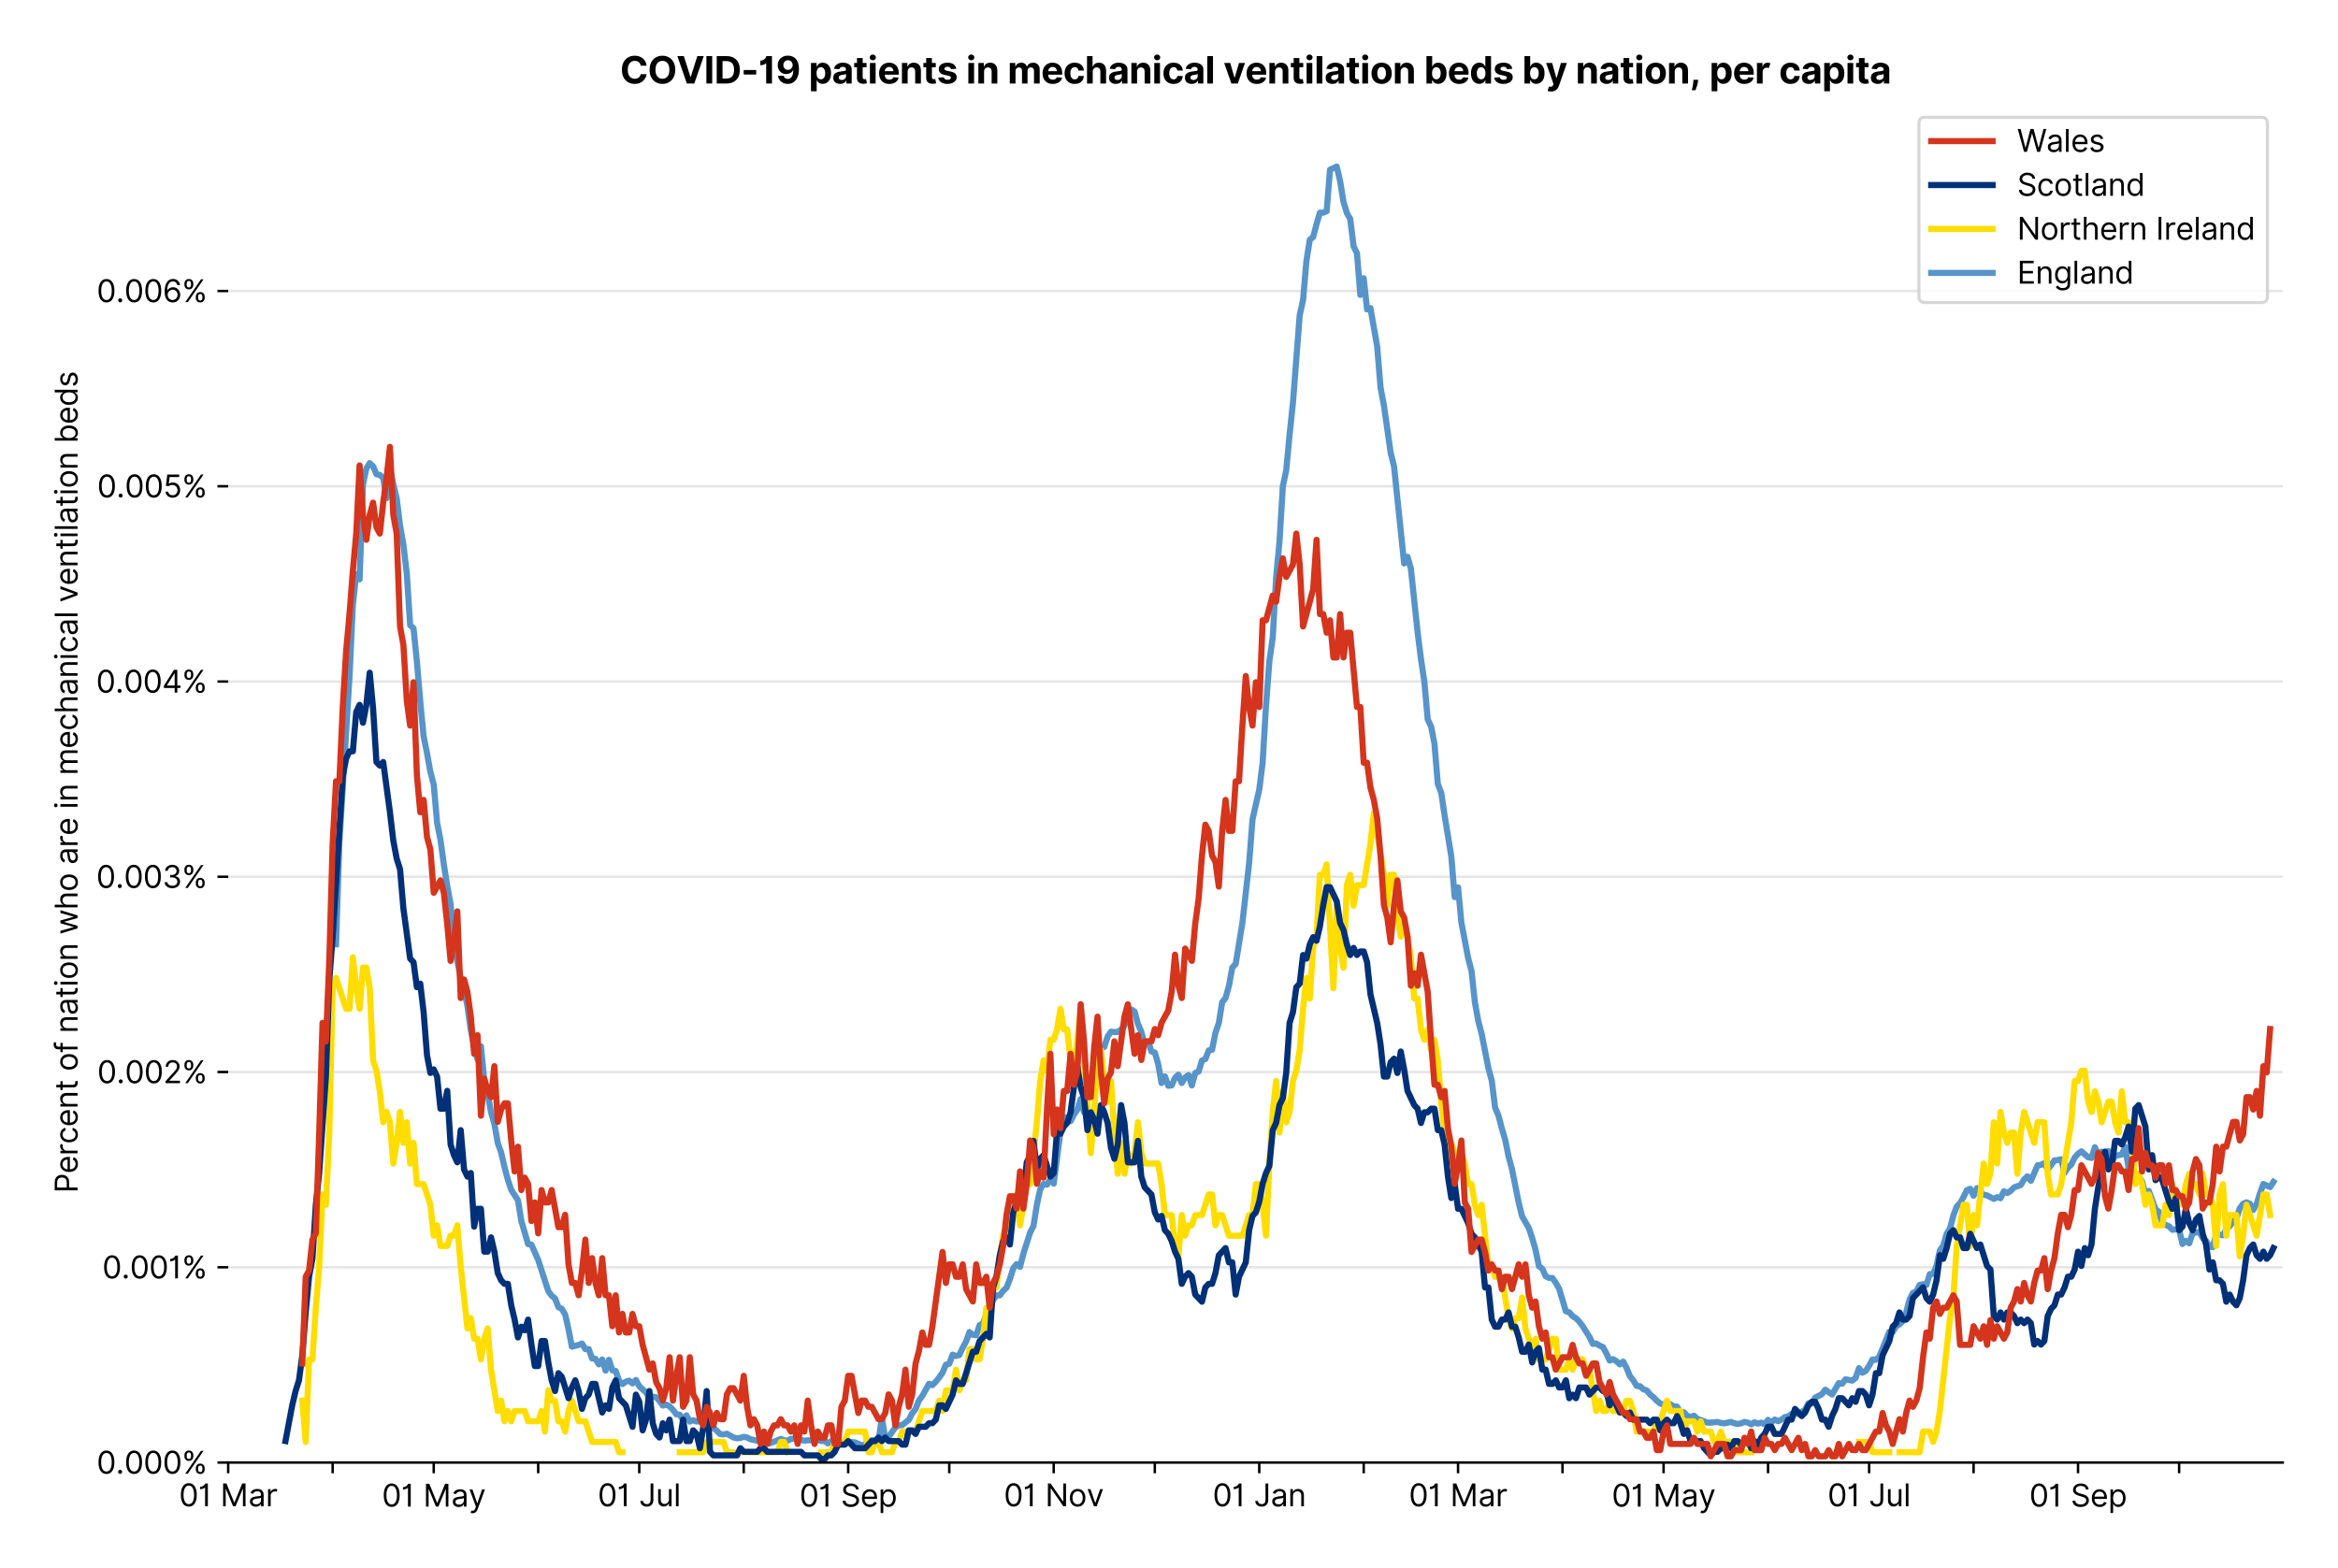 <?xml version="1.0" encoding="utf-8" standalone="no"?>
<!DOCTYPE svg PUBLIC "-//W3C//DTD SVG 1.1//EN"
  "http://www.w3.org/Graphics/SVG/1.1/DTD/svg11.dtd">
<svg version="1.1" viewBox="0 0 761.97 511.234" xmlns="http://www.w3.org/2000/svg" xmlns:xlink="http://www.w3.org/1999/xlink">
 <defs>
  <style type="text/css">*{stroke-linecap:butt;stroke-linejoin:round;}</style>
 </defs>
 <g id="figure_1">
  <g id="patch_1">
   <path d="M 0 511.234 
L 761.97 511.234 
L 761.97 0 
L 0 0 
z
" style="fill:#ffffff;"/>
  </g>
  <g id="axes_1">
   <g id="patch_2">
    <path d="M 74.37 476.745 
L 743.97 476.745 
L 743.97 33.225 
L 74.37 33.225 
z
" style="fill:#ffffff;"/>
   </g>
   <g id="matplotlib.axis_1">
    <g id="xtick_1">
     <g id="line2d_1">
      <defs>
       <path d="M 0 0 
L 0 3.5 
" id="m438d754d6e" style="stroke:#000000;stroke-width:0.8;"/>
      </defs>
      <g>
       <use style="stroke:#000000;stroke-width:0.8;" x="74.37" xlink:href="#m438d754d6e" y="476.745"/>
      </g>
     </g>
     <g id="text_1">
      <!-- 01 Mar -->
      <g transform="translate(58.334 491.018)scale(0.1 -0.1)">
       <defs>
        <path d="M 2000 -64 
Q 1230 -64 806 561 
Q 382 1186 382 2327 
Q 382 3459 809 4088 
Q 1236 4718 2000 4718 
Q 2764 4718 3191 4088 
Q 3618 3459 3618 2327 
Q 3618 1186 3194 561 
Q 2771 -64 2000 -64 
z
M 2000 436 
Q 2509 436 2791 927 
Q 3073 1418 3073 2327 
Q 3073 3234 2789 3730 
Q 2505 4227 2000 4227 
Q 1496 4227 1211 3730 
Q 927 3234 927 2327 
Q 927 1418 1210 927 
Q 1493 436 2000 436 
z
" id="Inter-Regular-30" transform="scale(0.016)"/>
        <path d="M 1973 4655 
L 1973 0 
L 1409 0 
L 1409 3836 
L 1373 3836 
Q 1341 3773 1209 3692 
Q 1077 3611 868 3551 
Q 659 3491 391 3491 
L 391 3964 
Q 661 3964 859 4061 
Q 1057 4159 1190 4291 
Q 1323 4423 1392 4529 
Q 1461 4636 1473 4655 
L 1973 4655 
z
" id="Inter-Regular-31" transform="scale(0.016)"/>
        <path id="Inter-Regular-20" transform="scale(0.016)"/>
        <path d="M 564 4655 
L 1236 4655 
L 2818 791 
L 2873 791 
L 4455 4655 
L 5127 4655 
L 5127 0 
L 4600 0 
L 4600 3536 
L 4555 3536 
L 3100 0 
L 2591 0 
L 1136 3536 
L 1091 3536 
L 1091 0 
L 564 0 
L 564 4655 
z
" id="Inter-Regular-4d" transform="scale(0.016)"/>
        <path d="M 1518 -82 
Q 1186 -82 916 44 
Q 646 170 486 410 
Q 327 650 327 991 
Q 327 1291 445 1478 
Q 564 1666 761 1773 
Q 959 1880 1199 1933 
Q 1439 1986 1682 2018 
Q 2000 2059 2199 2080 
Q 2398 2102 2490 2154 
Q 2582 2207 2582 2336 
L 2582 2355 
Q 2582 2691 2399 2877 
Q 2216 3064 1846 3064 
Q 1461 3064 1243 2895 
Q 1025 2727 936 2536 
L 427 2718 
Q 564 3036 792 3214 
Q 1021 3393 1292 3464 
Q 1564 3536 1827 3536 
Q 1996 3536 2215 3496 
Q 2434 3457 2640 3334 
Q 2846 3211 2982 2963 
Q 3118 2716 3118 2300 
L 3118 0 
L 2582 0 
L 2582 473 
L 2555 473 
Q 2500 359 2373 229 
Q 2246 100 2034 9 
Q 1823 -82 1518 -82 
z
M 1600 400 
Q 1918 400 2137 525 
Q 2357 650 2469 847 
Q 2582 1045 2582 1264 
L 2582 1755 
Q 2548 1714 2433 1681 
Q 2318 1648 2169 1624 
Q 2021 1600 1881 1583 
Q 1741 1566 1655 1555 
Q 1446 1527 1265 1467 
Q 1084 1407 974 1287 
Q 864 1168 864 964 
Q 864 684 1072 542 
Q 1280 400 1600 400 
z
" id="Inter-Regular-61" transform="scale(0.016)"/>
        <path d="M 491 0 
L 491 3491 
L 1009 3491 
L 1009 2964 
L 1046 2964 
Q 1139 3223 1389 3384 
Q 1639 3545 1955 3545 
Q 2100 3545 2209 3511 
Q 2318 3477 2400 3418 
L 2218 2964 
Q 2161 2993 2085 3010 
Q 2009 3027 1909 3027 
Q 1527 3027 1277 2794 
Q 1027 2561 1027 2209 
L 1027 0 
L 491 0 
z
" id="Inter-Regular-72" transform="scale(0.016)"/>
       </defs>
       <use xlink:href="#Inter-Regular-30"/>
       <use x="62.5" xlink:href="#Inter-Regular-31"/>
       <use x="106.676" xlink:href="#Inter-Regular-20"/>
       <use x="134.801" xlink:href="#Inter-Regular-4d"/>
       <use x="225.994" xlink:href="#Inter-Regular-61"/>
       <use x="282.386" xlink:href="#Inter-Regular-72"/>
      </g>
     </g>
    </g>
    <g id="xtick_2">
     <g id="line2d_2">
      <g>
       <use style="stroke:#000000;stroke-width:0.8;" x="108.412" xlink:href="#m438d754d6e" y="476.745"/>
      </g>
     </g>
    </g>
    <g id="xtick_3">
     <g id="line2d_3">
      <g>
       <use style="stroke:#000000;stroke-width:0.8;" x="141.356" xlink:href="#m438d754d6e" y="476.745"/>
      </g>
     </g>
     <g id="text_2">
      <!-- 01 May -->
      <g transform="translate(124.453 491.117)scale(0.1 -0.1)">
       <defs>
        <path d="M 818 -1355 
Q 682 -1355 575 -1333 
Q 468 -1311 427 -1291 
L 564 -818 
Q 857 -893 1053 -814 
Q 1250 -736 1391 -345 
L 1509 -18 
L 218 3491 
L 800 3491 
L 1764 709 
L 1800 709 
L 2764 3491 
L 3346 3491 
L 1846 -564 
Q 1550 -1355 818 -1355 
z
" id="Inter-Regular-79" transform="scale(0.016)"/>
       </defs>
       <use xlink:href="#Inter-Regular-30"/>
       <use x="62.5" xlink:href="#Inter-Regular-31"/>
       <use x="106.676" xlink:href="#Inter-Regular-20"/>
       <use x="134.801" xlink:href="#Inter-Regular-4d"/>
       <use x="225.994" xlink:href="#Inter-Regular-61"/>
       <use x="282.386" xlink:href="#Inter-Regular-79"/>
      </g>
     </g>
    </g>
    <g id="xtick_4">
     <g id="line2d_4">
      <g>
       <use style="stroke:#000000;stroke-width:0.8;" x="175.398" xlink:href="#m438d754d6e" y="476.745"/>
      </g>
     </g>
    </g>
    <g id="xtick_5">
     <g id="line2d_5">
      <g>
       <use style="stroke:#000000;stroke-width:0.8;" x="208.342" xlink:href="#m438d754d6e" y="476.745"/>
      </g>
     </g>
     <g id="text_3">
      <!-- 01 Jul -->
      <g transform="translate(194.799 491.018)scale(0.1 -0.1)">
       <defs>
        <path d="M 2346 4655 
L 2909 4655 
L 2909 1327 
Q 2909 657 2549 296 
Q 2189 -64 1582 -64 
Q 1200 -64 902 76 
Q 605 216 434 475 
Q 264 734 264 1091 
L 818 1091 
Q 818 795 1034 615 
Q 1250 436 1582 436 
Q 1948 436 2147 664 
Q 2346 893 2346 1327 
L 2346 4655 
z
" id="Inter-Regular-4a" transform="scale(0.016)"/>
        <path d="M 2691 1427 
L 2691 3491 
L 3227 3491 
L 3227 0 
L 2691 0 
L 2691 591 
L 2655 591 
Q 2532 325 2273 140 
Q 2014 -45 1618 -45 
Q 1127 -45 809 280 
Q 491 605 491 1273 
L 491 3491 
L 1027 3491 
L 1027 1309 
Q 1027 927 1242 700 
Q 1457 473 1791 473 
Q 1991 473 2199 575 
Q 2407 677 2549 888 
Q 2691 1100 2691 1427 
z
" id="Inter-Regular-75" transform="scale(0.016)"/>
        <path d="M 1027 4655 
L 1027 0 
L 491 0 
L 491 4655 
L 1027 4655 
z
" id="Inter-Regular-6c" transform="scale(0.016)"/>
       </defs>
       <use xlink:href="#Inter-Regular-30"/>
       <use x="62.5" xlink:href="#Inter-Regular-31"/>
       <use x="106.676" xlink:href="#Inter-Regular-20"/>
       <use x="134.801" xlink:href="#Inter-Regular-4a"/>
       <use x="189.063" xlink:href="#Inter-Regular-75"/>
       <use x="247.159" xlink:href="#Inter-Regular-6c"/>
      </g>
     </g>
    </g>
    <g id="xtick_6">
     <g id="line2d_6">
      <g>
       <use style="stroke:#000000;stroke-width:0.8;" x="242.385" xlink:href="#m438d754d6e" y="476.745"/>
      </g>
     </g>
    </g>
    <g id="xtick_7">
     <g id="line2d_7">
      <g>
       <use style="stroke:#000000;stroke-width:0.8;" x="276.427" xlink:href="#m438d754d6e" y="476.745"/>
      </g>
     </g>
     <g id="text_4">
      <!-- 01 Sep -->
      <g transform="translate(260.539 491.117)scale(0.1 -0.1)">
       <defs>
        <path d="M 3109 3491 
Q 3068 3836 2777 4027 
Q 2486 4218 2064 4218 
Q 1600 4218 1318 3999 
Q 1036 3780 1036 3445 
Q 1036 3195 1189 3042 
Q 1343 2889 1553 2803 
Q 1764 2718 1936 2673 
L 2409 2545 
Q 2591 2498 2815 2414 
Q 3039 2330 3244 2185 
Q 3450 2041 3584 1816 
Q 3718 1591 3718 1264 
Q 3718 886 3521 581 
Q 3325 277 2949 97 
Q 2573 -82 2036 -82 
Q 1286 -82 845 272 
Q 405 627 364 1200 
L 946 1200 
Q 968 936 1124 764 
Q 1280 593 1519 510 
Q 1759 427 2036 427 
Q 2359 427 2616 533 
Q 2873 639 3023 828 
Q 3173 1018 3173 1273 
Q 3173 1505 3043 1650 
Q 2914 1795 2702 1886 
Q 2491 1977 2246 2045 
L 1673 2209 
Q 1127 2366 809 2657 
Q 491 2948 491 3418 
Q 491 3809 703 4101 
Q 916 4393 1276 4555 
Q 1636 4718 2082 4718 
Q 2532 4718 2882 4558 
Q 3232 4398 3437 4120 
Q 3643 3843 3655 3491 
L 3109 3491 
z
" id="Inter-Regular-53" transform="scale(0.016)"/>
        <path d="M 1955 -73 
Q 1450 -73 1085 151 
Q 721 375 524 778 
Q 327 1182 327 1718 
Q 327 2255 524 2665 
Q 721 3075 1074 3305 
Q 1427 3536 1900 3536 
Q 2173 3536 2439 3445 
Q 2705 3355 2923 3151 
Q 3141 2948 3270 2614 
Q 3400 2280 3400 1791 
L 3400 1564 
L 866 1564 
Q 884 1005 1183 707 
Q 1482 409 1955 409 
Q 2271 409 2498 545 
Q 2725 682 2827 955 
L 3346 809 
Q 3223 414 2854 170 
Q 2486 -73 1955 -73 
z
M 866 2027 
L 2855 2027 
Q 2855 2470 2595 2762 
Q 2336 3055 1900 3055 
Q 1593 3055 1368 2911 
Q 1143 2768 1013 2533 
Q 884 2298 866 2027 
z
" id="Inter-Regular-65" transform="scale(0.016)"/>
        <path d="M 491 -1309 
L 491 3491 
L 1009 3491 
L 1009 2936 
L 1073 2936 
Q 1132 3027 1237 3169 
Q 1343 3311 1542 3423 
Q 1741 3536 2082 3536 
Q 2523 3536 2859 3315 
Q 3196 3095 3384 2690 
Q 3573 2286 3573 1736 
Q 3573 1182 3384 776 
Q 3196 370 2861 148 
Q 2527 -73 2091 -73 
Q 1755 -73 1552 39 
Q 1350 152 1241 296 
Q 1132 441 1073 536 
L 1027 536 
L 1027 -1309 
L 491 -1309 
z
M 1018 1745 
Q 1018 1152 1276 780 
Q 1534 409 2018 409 
Q 2355 409 2581 587 
Q 2807 766 2921 1069 
Q 3036 1373 3036 1745 
Q 3036 2114 2923 2410 
Q 2811 2707 2585 2881 
Q 2359 3055 2018 3055 
Q 1527 3055 1272 2693 
Q 1018 2332 1018 1745 
z
" id="Inter-Regular-70" transform="scale(0.016)"/>
       </defs>
       <use xlink:href="#Inter-Regular-30"/>
       <use x="62.5" xlink:href="#Inter-Regular-31"/>
       <use x="106.676" xlink:href="#Inter-Regular-20"/>
       <use x="134.801" xlink:href="#Inter-Regular-53"/>
       <use x="198.58" xlink:href="#Inter-Regular-65"/>
       <use x="256.818" xlink:href="#Inter-Regular-70"/>
      </g>
     </g>
    </g>
    <g id="xtick_8">
     <g id="line2d_8">
      <g>
       <use style="stroke:#000000;stroke-width:0.8;" x="309.371" xlink:href="#m438d754d6e" y="476.745"/>
      </g>
     </g>
    </g>
    <g id="xtick_9">
     <g id="line2d_9">
      <g>
       <use style="stroke:#000000;stroke-width:0.8;" x="343.413" xlink:href="#m438d754d6e" y="476.745"/>
      </g>
     </g>
     <g id="text_5">
      <!-- 01 Nov -->
      <g transform="translate(327.142 491.018)scale(0.1 -0.1)">
       <defs>
        <path d="M 4255 4655 
L 4255 0 
L 3709 0 
L 1173 3655 
L 1127 3655 
L 1127 0 
L 564 0 
L 564 4655 
L 1109 4655 
L 3655 991 
L 3700 991 
L 3700 4655 
L 4255 4655 
z
" id="Inter-Regular-4e" transform="scale(0.016)"/>
        <path d="M 1909 -73 
Q 1436 -73 1080 152 
Q 725 377 526 781 
Q 327 1186 327 1727 
Q 327 2273 526 2679 
Q 725 3086 1080 3311 
Q 1436 3536 1909 3536 
Q 2382 3536 2737 3311 
Q 3093 3086 3292 2679 
Q 3491 2273 3491 1727 
Q 3491 1186 3292 781 
Q 3093 377 2737 152 
Q 2382 -73 1909 -73 
z
M 1909 409 
Q 2268 409 2500 593 
Q 2732 777 2843 1077 
Q 2955 1377 2955 1727 
Q 2955 2077 2843 2379 
Q 2732 2682 2500 2868 
Q 2268 3055 1909 3055 
Q 1550 3055 1318 2868 
Q 1086 2682 975 2379 
Q 864 2077 864 1727 
Q 864 1377 975 1077 
Q 1086 777 1318 593 
Q 1550 409 1909 409 
z
" id="Inter-Regular-6f" transform="scale(0.016)"/>
        <path d="M 3346 3491 
L 2055 0 
L 1509 0 
L 218 3491 
L 800 3491 
L 1764 709 
L 1800 709 
L 2764 3491 
L 3346 3491 
z
" id="Inter-Regular-76" transform="scale(0.016)"/>
       </defs>
       <use xlink:href="#Inter-Regular-30"/>
       <use x="62.5" xlink:href="#Inter-Regular-31"/>
       <use x="106.676" xlink:href="#Inter-Regular-20"/>
       <use x="134.801" xlink:href="#Inter-Regular-4e"/>
       <use x="210.085" xlink:href="#Inter-Regular-6f"/>
       <use x="269.744" xlink:href="#Inter-Regular-76"/>
      </g>
     </g>
    </g>
    <g id="xtick_10">
     <g id="line2d_10">
      <g>
       <use style="stroke:#000000;stroke-width:0.8;" x="376.357" xlink:href="#m438d754d6e" y="476.745"/>
      </g>
     </g>
    </g>
    <g id="xtick_11">
     <g id="line2d_11">
      <g>
       <use style="stroke:#000000;stroke-width:0.8;" x="410.399" xlink:href="#m438d754d6e" y="476.745"/>
      </g>
     </g>
     <g id="text_6">
      <!-- 01 Jan -->
      <g transform="translate(395.199 491.018)scale(0.1 -0.1)">
       <defs>
        <path d="M 1027 2100 
L 1027 0 
L 491 0 
L 491 3491 
L 1009 3491 
L 1009 2945 
L 1055 2945 
Q 1177 3211 1427 3373 
Q 1677 3536 2073 3536 
Q 2602 3536 2928 3211 
Q 3255 2886 3255 2218 
L 3255 0 
L 2718 0 
L 2718 2182 
Q 2718 2593 2504 2824 
Q 2291 3055 1918 3055 
Q 1534 3055 1280 2806 
Q 1027 2557 1027 2100 
z
" id="Inter-Regular-6e" transform="scale(0.016)"/>
       </defs>
       <use xlink:href="#Inter-Regular-30"/>
       <use x="62.5" xlink:href="#Inter-Regular-31"/>
       <use x="106.676" xlink:href="#Inter-Regular-20"/>
       <use x="134.801" xlink:href="#Inter-Regular-4a"/>
       <use x="189.063" xlink:href="#Inter-Regular-61"/>
       <use x="245.455" xlink:href="#Inter-Regular-6e"/>
      </g>
     </g>
    </g>
    <g id="xtick_12">
     <g id="line2d_12">
      <g>
       <use style="stroke:#000000;stroke-width:0.8;" x="444.441" xlink:href="#m438d754d6e" y="476.745"/>
      </g>
     </g>
    </g>
    <g id="xtick_13">
     <g id="line2d_13">
      <g>
       <use style="stroke:#000000;stroke-width:0.8;" x="475.188" xlink:href="#m438d754d6e" y="476.745"/>
      </g>
     </g>
     <g id="text_7">
      <!-- 01 Mar -->
      <g transform="translate(459.152 491.018)scale(0.1 -0.1)">
       <use xlink:href="#Inter-Regular-30"/>
       <use x="62.5" xlink:href="#Inter-Regular-31"/>
       <use x="106.676" xlink:href="#Inter-Regular-20"/>
       <use x="134.801" xlink:href="#Inter-Regular-4d"/>
       <use x="225.994" xlink:href="#Inter-Regular-61"/>
       <use x="282.386" xlink:href="#Inter-Regular-72"/>
      </g>
     </g>
    </g>
    <g id="xtick_14">
     <g id="line2d_14">
      <g>
       <use style="stroke:#000000;stroke-width:0.8;" x="509.231" xlink:href="#m438d754d6e" y="476.745"/>
      </g>
     </g>
    </g>
    <g id="xtick_15">
     <g id="line2d_15">
      <g>
       <use style="stroke:#000000;stroke-width:0.8;" x="542.175" xlink:href="#m438d754d6e" y="476.745"/>
      </g>
     </g>
     <g id="text_8">
      <!-- 01 May -->
      <g transform="translate(525.271 491.117)scale(0.1 -0.1)">
       <use xlink:href="#Inter-Regular-30"/>
       <use x="62.5" xlink:href="#Inter-Regular-31"/>
       <use x="106.676" xlink:href="#Inter-Regular-20"/>
       <use x="134.801" xlink:href="#Inter-Regular-4d"/>
       <use x="225.994" xlink:href="#Inter-Regular-61"/>
       <use x="282.386" xlink:href="#Inter-Regular-79"/>
      </g>
     </g>
    </g>
    <g id="xtick_16">
     <g id="line2d_16">
      <g>
       <use style="stroke:#000000;stroke-width:0.8;" x="576.217" xlink:href="#m438d754d6e" y="476.745"/>
      </g>
     </g>
    </g>
    <g id="xtick_17">
     <g id="line2d_17">
      <g>
       <use style="stroke:#000000;stroke-width:0.8;" x="609.161" xlink:href="#m438d754d6e" y="476.745"/>
      </g>
     </g>
     <g id="text_9">
      <!-- 01 Jul -->
      <g transform="translate(595.617 491.018)scale(0.1 -0.1)">
       <use xlink:href="#Inter-Regular-30"/>
       <use x="62.5" xlink:href="#Inter-Regular-31"/>
       <use x="106.676" xlink:href="#Inter-Regular-20"/>
       <use x="134.801" xlink:href="#Inter-Regular-4a"/>
       <use x="189.063" xlink:href="#Inter-Regular-75"/>
       <use x="247.159" xlink:href="#Inter-Regular-6c"/>
      </g>
     </g>
    </g>
    <g id="xtick_18">
     <g id="line2d_18">
      <g>
       <use style="stroke:#000000;stroke-width:0.8;" x="643.203" xlink:href="#m438d754d6e" y="476.745"/>
      </g>
     </g>
    </g>
    <g id="xtick_19">
     <g id="line2d_19">
      <g>
       <use style="stroke:#000000;stroke-width:0.8;" x="677.245" xlink:href="#m438d754d6e" y="476.745"/>
      </g>
     </g>
     <g id="text_10">
      <!-- 01 Sep -->
      <g transform="translate(661.357 491.117)scale(0.1 -0.1)">
       <use xlink:href="#Inter-Regular-30"/>
       <use x="62.5" xlink:href="#Inter-Regular-31"/>
       <use x="106.676" xlink:href="#Inter-Regular-20"/>
       <use x="134.801" xlink:href="#Inter-Regular-53"/>
       <use x="198.58" xlink:href="#Inter-Regular-65"/>
       <use x="256.818" xlink:href="#Inter-Regular-70"/>
      </g>
     </g>
    </g>
    <g id="xtick_20">
     <g id="line2d_20">
      <g>
       <use style="stroke:#000000;stroke-width:0.8;" x="710.189" xlink:href="#m438d754d6e" y="476.745"/>
      </g>
     </g>
    </g>
   </g>
   <g id="matplotlib.axis_2">
    <g id="ytick_1">
     <g id="line2d_21">
      <path clip-path="url(#pe7daed295d)" d="M 74.37 476.745 
L 743.97 476.745 
" style="fill:none;stroke:#e5e5e5;stroke-linecap:square;stroke-width:0.8;"/>
     </g>
     <g id="line2d_22">
      <defs>
       <path d="M 0 0 
L -3.5 0 
" id="m1c9d90901b" style="stroke:#000000;stroke-width:0.8;"/>
      </defs>
      <g>
       <use style="stroke:#000000;stroke-width:0.8;" x="74.37" xlink:href="#m1c9d90901b" y="476.745"/>
      </g>
     </g>
     <g id="text_11">
      <!-- 0.000% -->
      <g transform="translate(31.489 480.382)scale(0.1 -0.1)">
       <defs>
        <path d="M 882 -36 
Q 714 -36 593 84 
Q 473 205 473 373 
Q 473 541 593 661 
Q 714 782 882 782 
Q 1050 782 1170 661 
Q 1291 541 1291 373 
Q 1291 205 1170 84 
Q 1050 -36 882 -36 
z
" id="Inter-Regular-2e" transform="scale(0.016)"/>
        <path d="M 2855 873 
L 2855 1118 
Q 2855 1373 2960 1585 
Q 3066 1798 3269 1926 
Q 3473 2055 3764 2055 
Q 4059 2055 4259 1926 
Q 4459 1798 4561 1585 
Q 4664 1373 4664 1118 
L 4664 873 
Q 4664 618 4560 405 
Q 4457 193 4256 64 
Q 4055 -64 3764 -64 
Q 3468 -64 3266 64 
Q 3064 193 2959 405 
Q 2855 618 2855 873 
z
M 536 3536 
L 536 3782 
Q 536 4036 642 4248 
Q 748 4461 951 4589 
Q 1155 4718 1446 4718 
Q 1741 4718 1941 4589 
Q 2141 4461 2243 4248 
Q 2346 4036 2346 3782 
L 2346 3536 
Q 2346 3282 2242 3069 
Q 2139 2857 1937 2728 
Q 1736 2600 1446 2600 
Q 1150 2600 948 2728 
Q 746 2857 641 3069 
Q 536 3282 536 3536 
z
M 709 0 
L 3909 4655 
L 4427 4655 
L 1227 0 
L 709 0 
z
M 3318 1118 
L 3318 873 
Q 3318 661 3418 494 
Q 3518 327 3764 327 
Q 4002 327 4101 494 
Q 4200 661 4200 873 
L 4200 1118 
Q 4200 1330 4104 1497 
Q 4009 1664 3764 1664 
Q 3525 1664 3421 1497 
Q 3318 1330 3318 1118 
z
M 1000 3782 
L 1000 3536 
Q 1000 3325 1100 3158 
Q 1200 2991 1446 2991 
Q 1684 2991 1783 3158 
Q 1882 3325 1882 3536 
L 1882 3782 
Q 1882 3993 1786 4160 
Q 1691 4327 1446 4327 
Q 1207 4327 1103 4160 
Q 1000 3993 1000 3782 
z
" id="Inter-Regular-25" transform="scale(0.016)"/>
       </defs>
       <use xlink:href="#Inter-Regular-30"/>
       <use x="62.5" xlink:href="#Inter-Regular-2e"/>
       <use x="90.057" xlink:href="#Inter-Regular-30"/>
       <use x="152.557" xlink:href="#Inter-Regular-30"/>
       <use x="215.057" xlink:href="#Inter-Regular-30"/>
       <use x="277.557" xlink:href="#Inter-Regular-25"/>
      </g>
     </g>
    </g>
    <g id="ytick_2">
     <g id="line2d_23">
      <path clip-path="url(#pe7daed295d)" d="M 74.37 413.097 
L 743.97 413.097 
" style="fill:none;stroke:#e5e5e5;stroke-linecap:square;stroke-width:0.8;"/>
     </g>
     <g id="line2d_24">
      <g>
       <use style="stroke:#000000;stroke-width:0.8;" x="74.37" xlink:href="#m1c9d90901b" y="413.097"/>
      </g>
     </g>
     <g id="text_12">
      <!-- 0.001% -->
      <g transform="translate(33.322 416.734)scale(0.1 -0.1)">
       <use xlink:href="#Inter-Regular-30"/>
       <use x="62.5" xlink:href="#Inter-Regular-2e"/>
       <use x="90.057" xlink:href="#Inter-Regular-30"/>
       <use x="152.557" xlink:href="#Inter-Regular-30"/>
       <use x="215.057" xlink:href="#Inter-Regular-31"/>
       <use x="259.233" xlink:href="#Inter-Regular-25"/>
      </g>
     </g>
    </g>
    <g id="ytick_3">
     <g id="line2d_25">
      <path clip-path="url(#pe7daed295d)" d="M 74.37 349.45 
L 743.97 349.45 
" style="fill:none;stroke:#e5e5e5;stroke-linecap:square;stroke-width:0.8;"/>
     </g>
     <g id="line2d_26">
      <g>
       <use style="stroke:#000000;stroke-width:0.8;" x="74.37" xlink:href="#m1c9d90901b" y="349.45"/>
      </g>
     </g>
     <g id="text_13">
      <!-- 0.002% -->
      <g transform="translate(31.688 353.087)scale(0.1 -0.1)">
       <defs>
        <path d="M 482 0 
L 482 409 
L 2018 2091 
Q 2289 2386 2464 2605 
Q 2639 2825 2724 3019 
Q 2809 3214 2809 3427 
Q 2809 3795 2553 4011 
Q 2298 4227 1918 4227 
Q 1514 4227 1275 3985 
Q 1036 3743 1036 3345 
L 500 3345 
Q 500 3755 688 4064 
Q 877 4373 1203 4545 
Q 1530 4718 1936 4718 
Q 2346 4718 2661 4545 
Q 2977 4373 3156 4079 
Q 3336 3786 3336 3427 
Q 3336 3170 3244 2926 
Q 3152 2682 2926 2383 
Q 2700 2084 2300 1655 
L 1255 536 
L 1255 500 
L 3418 500 
L 3418 0 
L 482 0 
z
" id="Inter-Regular-32" transform="scale(0.016)"/>
       </defs>
       <use xlink:href="#Inter-Regular-30"/>
       <use x="62.5" xlink:href="#Inter-Regular-2e"/>
       <use x="90.057" xlink:href="#Inter-Regular-30"/>
       <use x="152.557" xlink:href="#Inter-Regular-30"/>
       <use x="215.057" xlink:href="#Inter-Regular-32"/>
       <use x="275.568" xlink:href="#Inter-Regular-25"/>
      </g>
     </g>
    </g>
    <g id="ytick_4">
     <g id="line2d_27">
      <path clip-path="url(#pe7daed295d)" d="M 74.37 285.802 
L 743.97 285.802 
" style="fill:none;stroke:#e5e5e5;stroke-linecap:square;stroke-width:0.8;"/>
     </g>
     <g id="line2d_28">
      <g>
       <use style="stroke:#000000;stroke-width:0.8;" x="74.37" xlink:href="#m1c9d90901b" y="285.802"/>
      </g>
     </g>
     <g id="text_14">
      <!-- 0.003% -->
      <g transform="translate(31.375 289.439)scale(0.1 -0.1)">
       <defs>
        <path d="M 2055 -64 
Q 1605 -64 1253 90 
Q 902 245 696 521 
Q 491 798 473 1164 
L 1046 1164 
Q 1071 827 1356 631 
Q 1641 436 2046 436 
Q 2493 436 2783 664 
Q 3073 893 3073 1264 
Q 3073 1650 2787 1893 
Q 2502 2136 1973 2136 
L 1600 2136 
L 1600 2636 
L 1973 2636 
Q 2386 2636 2647 2856 
Q 2909 3077 2909 3445 
Q 2909 3798 2679 4012 
Q 2450 4227 2064 4227 
Q 1823 4227 1610 4139 
Q 1398 4052 1264 3887 
Q 1130 3723 1118 3491 
L 573 3491 
Q 586 3857 793 4133 
Q 1000 4409 1335 4563 
Q 1671 4718 2073 4718 
Q 2505 4718 2814 4544 
Q 3123 4370 3289 4086 
Q 3455 3802 3455 3473 
Q 3455 3080 3249 2802 
Q 3043 2525 2691 2418 
L 2691 2382 
Q 3132 2309 3379 2008 
Q 3627 1707 3627 1264 
Q 3627 884 3421 583 
Q 3216 282 2861 109 
Q 2507 -64 2055 -64 
z
" id="Inter-Regular-33" transform="scale(0.016)"/>
       </defs>
       <use xlink:href="#Inter-Regular-30"/>
       <use x="62.5" xlink:href="#Inter-Regular-2e"/>
       <use x="90.057" xlink:href="#Inter-Regular-30"/>
       <use x="152.557" xlink:href="#Inter-Regular-30"/>
       <use x="215.057" xlink:href="#Inter-Regular-33"/>
       <use x="278.693" xlink:href="#Inter-Regular-25"/>
      </g>
     </g>
    </g>
    <g id="ytick_5">
     <g id="line2d_29">
      <path clip-path="url(#pe7daed295d)" d="M 74.37 222.155 
L 743.97 222.155 
" style="fill:none;stroke:#e5e5e5;stroke-linecap:square;stroke-width:0.8;"/>
     </g>
     <g id="line2d_30">
      <g>
       <use style="stroke:#000000;stroke-width:0.8;" x="74.37" xlink:href="#m1c9d90901b" y="222.155"/>
      </g>
     </g>
     <g id="text_15">
      <!-- 0.004% -->
      <g transform="translate(31.319 225.791)scale(0.1 -0.1)">
       <defs>
        <path d="M 373 955 
L 373 1418 
L 2418 4655 
L 3100 4655 
L 3100 1455 
L 3736 1455 
L 3736 955 
L 3100 955 
L 3100 0 
L 2564 0 
L 2564 955 
L 373 955 
z
M 2564 1455 
L 2564 3936 
L 2527 3936 
L 982 1491 
L 982 1455 
L 2564 1455 
z
" id="Inter-Regular-34" transform="scale(0.016)"/>
       </defs>
       <use xlink:href="#Inter-Regular-30"/>
       <use x="62.5" xlink:href="#Inter-Regular-2e"/>
       <use x="90.057" xlink:href="#Inter-Regular-30"/>
       <use x="152.557" xlink:href="#Inter-Regular-30"/>
       <use x="215.057" xlink:href="#Inter-Regular-34"/>
       <use x="279.261" xlink:href="#Inter-Regular-25"/>
      </g>
     </g>
    </g>
    <g id="ytick_6">
     <g id="line2d_31">
      <path clip-path="url(#pe7daed295d)" d="M 74.37 158.507 
L 743.97 158.507 
" style="fill:none;stroke:#e5e5e5;stroke-linecap:square;stroke-width:0.8;"/>
     </g>
     <g id="line2d_32">
      <g>
       <use style="stroke:#000000;stroke-width:0.8;" x="74.37" xlink:href="#m1c9d90901b" y="158.507"/>
      </g>
     </g>
     <g id="text_16">
      <!-- 0.005% -->
      <g transform="translate(31.659 162.144)scale(0.1 -0.1)">
       <defs>
        <path d="M 1936 -64 
Q 1536 -64 1216 95 
Q 896 255 702 532 
Q 509 809 491 1164 
L 1036 1164 
Q 1068 848 1324 642 
Q 1580 436 1936 436 
Q 2223 436 2447 570 
Q 2671 705 2799 940 
Q 2927 1175 2927 1473 
Q 2927 1777 2794 2017 
Q 2661 2257 2429 2395 
Q 2198 2534 1900 2536 
Q 1686 2539 1461 2472 
Q 1236 2405 1091 2300 
L 564 2364 
L 846 4655 
L 3264 4655 
L 3264 4155 
L 1318 4155 
L 1155 2782 
L 1182 2782 
Q 1325 2895 1541 2970 
Q 1757 3045 1991 3045 
Q 2418 3045 2753 2842 
Q 3089 2639 3281 2286 
Q 3473 1934 3473 1482 
Q 3473 1036 3274 687 
Q 3075 339 2727 137 
Q 2380 -64 1936 -64 
z
" id="Inter-Regular-35" transform="scale(0.016)"/>
       </defs>
       <use xlink:href="#Inter-Regular-30"/>
       <use x="62.5" xlink:href="#Inter-Regular-2e"/>
       <use x="90.057" xlink:href="#Inter-Regular-30"/>
       <use x="152.557" xlink:href="#Inter-Regular-30"/>
       <use x="215.057" xlink:href="#Inter-Regular-35"/>
       <use x="275.852" xlink:href="#Inter-Regular-25"/>
      </g>
     </g>
    </g>
    <g id="ytick_7">
     <g id="line2d_33">
      <path clip-path="url(#pe7daed295d)" d="M 74.37 94.86 
L 743.97 94.86 
" style="fill:none;stroke:#e5e5e5;stroke-linecap:square;stroke-width:0.8;"/>
     </g>
     <g id="line2d_34">
      <g>
       <use style="stroke:#000000;stroke-width:0.8;" x="74.37" xlink:href="#m1c9d90901b" y="94.86"/>
      </g>
     </g>
     <g id="text_17">
      <!-- 0.006% -->
      <g transform="translate(31.503 98.496)scale(0.1 -0.1)">
       <defs>
        <path d="M 2027 -64 
Q 1741 -59 1454 45 
Q 1168 150 932 399 
Q 696 648 552 1074 
Q 409 1500 409 2145 
Q 409 3386 861 4056 
Q 1314 4727 2100 4727 
Q 2686 4727 3073 4384 
Q 3461 4041 3546 3491 
L 2991 3491 
Q 2914 3811 2691 4019 
Q 2468 4227 2100 4227 
Q 1559 4227 1249 3755 
Q 939 3284 936 2427 
L 973 2427 
Q 1164 2716 1461 2880 
Q 1759 3045 2118 3045 
Q 2518 3045 2850 2846 
Q 3182 2648 3382 2299 
Q 3582 1950 3582 1500 
Q 3582 1068 3389 710 
Q 3196 352 2847 142 
Q 2498 -68 2027 -64 
z
M 2027 436 
Q 2314 436 2542 579 
Q 2771 723 2903 964 
Q 3036 1205 3036 1500 
Q 3036 1789 2908 2026 
Q 2780 2264 2556 2404 
Q 2332 2545 2046 2545 
Q 1757 2545 1525 2397 
Q 1293 2250 1157 2010 
Q 1021 1770 1018 1491 
Q 1018 1214 1149 973 
Q 1280 732 1508 584 
Q 1736 436 2027 436 
z
" id="Inter-Regular-36" transform="scale(0.016)"/>
       </defs>
       <use xlink:href="#Inter-Regular-30"/>
       <use x="62.5" xlink:href="#Inter-Regular-2e"/>
       <use x="90.057" xlink:href="#Inter-Regular-30"/>
       <use x="152.557" xlink:href="#Inter-Regular-30"/>
       <use x="215.057" xlink:href="#Inter-Regular-36"/>
       <use x="277.415" xlink:href="#Inter-Regular-25"/>
      </g>
     </g>
    </g>
    <g id="text_18">
     <!-- Percent of nation who are in mechanical ventilation beds -->
     <g transform="translate(25.273 388.908)rotate(-90)scale(0.1 -0.1)">
      <defs>
       <path d="M 564 0 
L 564 4655 
L 2136 4655 
Q 2684 4655 3033 4458 
Q 3382 4261 3550 3927 
Q 3718 3593 3718 3182 
Q 3718 2770 3551 2434 
Q 3384 2098 3036 1899 
Q 2689 1700 2146 1700 
L 1127 1700 
L 1127 0 
L 564 0 
z
M 1127 2200 
L 2127 2200 
Q 2689 2200 2926 2482 
Q 3164 2764 3164 3182 
Q 3164 3602 2925 3878 
Q 2686 4155 2118 4155 
L 1127 4155 
L 1127 2200 
z
" id="Inter-Regular-50" transform="scale(0.016)"/>
       <path d="M 1909 -73 
Q 1418 -73 1063 159 
Q 709 391 518 798 
Q 327 1205 327 1727 
Q 327 2259 524 2667 
Q 721 3075 1074 3305 
Q 1427 3536 1900 3536 
Q 2268 3536 2563 3400 
Q 2859 3264 3047 3018 
Q 3236 2773 3282 2445 
L 2746 2445 
Q 2684 2684 2474 2869 
Q 2264 3055 1909 3055 
Q 1439 3055 1151 2697 
Q 864 2339 864 1745 
Q 864 1139 1148 774 
Q 1432 409 1909 409 
Q 2223 409 2447 570 
Q 2671 732 2746 1018 
L 3282 1018 
Q 3236 709 3058 462 
Q 2880 216 2588 71 
Q 2296 -73 1909 -73 
z
" id="Inter-Regular-63" transform="scale(0.016)"/>
       <path d="M 2009 3491 
L 2009 3036 
L 1264 3036 
L 1264 1000 
Q 1264 773 1331 660 
Q 1398 548 1503 510 
Q 1609 473 1727 473 
Q 1816 473 1873 483 
Q 1930 493 1964 500 
L 2073 18 
Q 2018 -2 1920 -23 
Q 1823 -45 1673 -45 
Q 1446 -45 1228 52 
Q 1011 150 869 350 
Q 727 550 727 855 
L 727 3036 
L 200 3036 
L 200 3491 
L 727 3491 
L 727 4327 
L 1264 4327 
L 1264 3491 
L 2009 3491 
z
" id="Inter-Regular-74" transform="scale(0.016)"/>
       <path d="M 2046 3491 
L 2046 3036 
L 1264 3036 
L 1264 0 
L 727 0 
L 727 3036 
L 164 3036 
L 164 3491 
L 727 3491 
L 727 3973 
Q 727 4273 868 4473 
Q 1009 4673 1234 4773 
Q 1459 4873 1709 4873 
Q 1907 4873 2032 4841 
Q 2157 4809 2218 4782 
L 2064 4318 
Q 2023 4332 1951 4352 
Q 1880 4373 1764 4373 
Q 1498 4373 1381 4239 
Q 1264 4105 1264 3845 
L 1264 3491 
L 2046 3491 
z
" id="Inter-Regular-66" transform="scale(0.016)"/>
       <path d="M 491 0 
L 491 3491 
L 1027 3491 
L 1027 0 
L 491 0 
z
M 764 4073 
Q 607 4073 494 4179 
Q 382 4286 382 4436 
Q 382 4586 494 4693 
Q 607 4800 764 4800 
Q 921 4800 1033 4693 
Q 1146 4586 1146 4436 
Q 1146 4286 1033 4179 
Q 921 4073 764 4073 
z
" id="Inter-Regular-69" transform="scale(0.016)"/>
       <path d="M 1282 0 
L 218 3491 
L 782 3491 
L 1536 818 
L 1573 818 
L 2318 3491 
L 2891 3491 
L 3627 827 
L 3664 827 
L 4418 3491 
L 4982 3491 
L 3918 0 
L 3391 0 
L 2627 2682 
L 2573 2682 
L 1809 0 
L 1282 0 
z
" id="Inter-Regular-77" transform="scale(0.016)"/>
       <path d="M 1027 2100 
L 1027 0 
L 491 0 
L 491 4655 
L 1027 4655 
L 1027 2945 
L 1073 2945 
Q 1196 3216 1442 3376 
Q 1689 3536 2100 3536 
Q 2636 3536 2963 3213 
Q 3291 2891 3291 2218 
L 3291 0 
L 2755 0 
L 2755 2182 
Q 2755 2598 2540 2826 
Q 2325 3055 1946 3055 
Q 1548 3055 1287 2806 
Q 1027 2557 1027 2100 
z
" id="Inter-Regular-68" transform="scale(0.016)"/>
       <path d="M 491 0 
L 491 3491 
L 1009 3491 
L 1009 2945 
L 1055 2945 
Q 1164 3225 1407 3380 
Q 1650 3536 1991 3536 
Q 2336 3536 2567 3380 
Q 2798 3225 2927 2945 
L 2964 2945 
Q 3098 3216 3366 3376 
Q 3634 3536 4009 3536 
Q 4477 3536 4775 3244 
Q 5073 2952 5073 2336 
L 5073 0 
L 4536 0 
L 4536 2336 
Q 4536 2723 4325 2889 
Q 4114 3055 3827 3055 
Q 3459 3055 3257 2833 
Q 3055 2611 3055 2273 
L 3055 0 
L 2509 0 
L 2509 2391 
Q 2509 2689 2316 2872 
Q 2123 3055 1818 3055 
Q 1609 3055 1428 2943 
Q 1248 2832 1137 2635 
Q 1027 2439 1027 2182 
L 1027 0 
L 491 0 
z
" id="Inter-Regular-6d" transform="scale(0.016)"/>
       <path d="M 564 0 
L 564 4655 
L 1100 4655 
L 1100 2936 
L 1146 2936 
Q 1205 3027 1310 3169 
Q 1416 3311 1615 3423 
Q 1814 3536 2155 3536 
Q 2596 3536 2932 3315 
Q 3268 3095 3457 2690 
Q 3646 2286 3646 1736 
Q 3646 1182 3457 776 
Q 3268 370 2934 148 
Q 2600 -73 2164 -73 
Q 1827 -73 1625 39 
Q 1423 152 1314 296 
Q 1205 441 1146 536 
L 1082 536 
L 1082 0 
L 564 0 
z
M 1091 1745 
Q 1091 1152 1349 780 
Q 1607 409 2091 409 
Q 2427 409 2653 587 
Q 2880 766 2994 1069 
Q 3109 1373 3109 1745 
Q 3109 2114 2996 2410 
Q 2884 2707 2658 2881 
Q 2432 3055 2091 3055 
Q 1600 3055 1345 2693 
Q 1091 2332 1091 1745 
z
" id="Inter-Regular-62" transform="scale(0.016)"/>
       <path d="M 1809 -73 
Q 1373 -73 1039 148 
Q 705 370 516 776 
Q 327 1182 327 1736 
Q 327 2286 516 2690 
Q 705 3095 1041 3315 
Q 1377 3536 1818 3536 
Q 2159 3536 2358 3423 
Q 2557 3311 2662 3169 
Q 2768 3027 2827 2936 
L 2873 2936 
L 2873 4655 
L 3409 4655 
L 3409 0 
L 2891 0 
L 2891 536 
L 2827 536 
Q 2768 441 2659 296 
Q 2550 152 2348 39 
Q 2146 -73 1809 -73 
z
M 1882 409 
Q 2366 409 2624 780 
Q 2882 1152 2882 1745 
Q 2882 2332 2627 2693 
Q 2373 3055 1882 3055 
Q 1541 3055 1315 2881 
Q 1089 2707 976 2410 
Q 864 2114 864 1745 
Q 864 1373 978 1069 
Q 1093 766 1319 587 
Q 1546 409 1882 409 
z
" id="Inter-Regular-64" transform="scale(0.016)"/>
       <path d="M 2964 2709 
L 2482 2573 
Q 2411 2755 2245 2914 
Q 2080 3073 1727 3073 
Q 1407 3073 1194 2926 
Q 982 2780 982 2555 
Q 982 2355 1127 2239 
Q 1273 2123 1582 2045 
L 2100 1918 
Q 3027 1691 3027 973 
Q 3027 673 2855 436 
Q 2684 200 2377 63 
Q 2071 -73 1664 -73 
Q 1130 -73 780 159 
Q 430 391 336 836 
L 846 964 
Q 989 400 1655 400 
Q 2030 400 2251 560 
Q 2473 720 2473 945 
Q 2473 1316 1955 1436 
L 1373 1573 
Q 893 1686 669 1926 
Q 446 2166 446 2527 
Q 446 2823 613 3050 
Q 780 3277 1069 3406 
Q 1359 3536 1727 3536 
Q 2246 3536 2542 3309 
Q 2839 3082 2964 2709 
z
" id="Inter-Regular-73" transform="scale(0.016)"/>
      </defs>
      <use xlink:href="#Inter-Regular-50"/>
      <use x="63.494" xlink:href="#Inter-Regular-65"/>
      <use x="121.733" xlink:href="#Inter-Regular-72"/>
      <use x="160.085" xlink:href="#Inter-Regular-63"/>
      <use x="215.909" xlink:href="#Inter-Regular-65"/>
      <use x="274.148" xlink:href="#Inter-Regular-6e"/>
      <use x="332.671" xlink:href="#Inter-Regular-74"/>
      <use x="369.034" xlink:href="#Inter-Regular-20"/>
      <use x="397.159" xlink:href="#Inter-Regular-6f"/>
      <use x="456.818" xlink:href="#Inter-Regular-66"/>
      <use x="492.898" xlink:href="#Inter-Regular-20"/>
      <use x="521.023" xlink:href="#Inter-Regular-6e"/>
      <use x="579.546" xlink:href="#Inter-Regular-61"/>
      <use x="635.938" xlink:href="#Inter-Regular-74"/>
      <use x="672.301" xlink:href="#Inter-Regular-69"/>
      <use x="696.023" xlink:href="#Inter-Regular-6f"/>
      <use x="755.682" xlink:href="#Inter-Regular-6e"/>
      <use x="814.205" xlink:href="#Inter-Regular-20"/>
      <use x="842.33" xlink:href="#Inter-Regular-77"/>
      <use x="923.58" xlink:href="#Inter-Regular-68"/>
      <use x="982.671" xlink:href="#Inter-Regular-6f"/>
      <use x="1042.33" xlink:href="#Inter-Regular-20"/>
      <use x="1070.455" xlink:href="#Inter-Regular-61"/>
      <use x="1126.847" xlink:href="#Inter-Regular-72"/>
      <use x="1165.199" xlink:href="#Inter-Regular-65"/>
      <use x="1223.438" xlink:href="#Inter-Regular-20"/>
      <use x="1251.563" xlink:href="#Inter-Regular-69"/>
      <use x="1275.284" xlink:href="#Inter-Regular-6e"/>
      <use x="1333.807" xlink:href="#Inter-Regular-20"/>
      <use x="1361.932" xlink:href="#Inter-Regular-6d"/>
      <use x="1448.864" xlink:href="#Inter-Regular-65"/>
      <use x="1507.103" xlink:href="#Inter-Regular-63"/>
      <use x="1562.926" xlink:href="#Inter-Regular-68"/>
      <use x="1622.017" xlink:href="#Inter-Regular-61"/>
      <use x="1678.409" xlink:href="#Inter-Regular-6e"/>
      <use x="1736.932" xlink:href="#Inter-Regular-69"/>
      <use x="1760.654" xlink:href="#Inter-Regular-63"/>
      <use x="1816.478" xlink:href="#Inter-Regular-61"/>
      <use x="1872.87" xlink:href="#Inter-Regular-6c"/>
      <use x="1896.591" xlink:href="#Inter-Regular-20"/>
      <use x="1924.716" xlink:href="#Inter-Regular-76"/>
      <use x="1980.398" xlink:href="#Inter-Regular-65"/>
      <use x="2038.637" xlink:href="#Inter-Regular-6e"/>
      <use x="2097.159" xlink:href="#Inter-Regular-74"/>
      <use x="2133.523" xlink:href="#Inter-Regular-69"/>
      <use x="2157.245" xlink:href="#Inter-Regular-6c"/>
      <use x="2180.966" xlink:href="#Inter-Regular-61"/>
      <use x="2237.358" xlink:href="#Inter-Regular-74"/>
      <use x="2273.722" xlink:href="#Inter-Regular-69"/>
      <use x="2297.444" xlink:href="#Inter-Regular-6f"/>
      <use x="2357.103" xlink:href="#Inter-Regular-6e"/>
      <use x="2415.625" xlink:href="#Inter-Regular-20"/>
      <use x="2443.75" xlink:href="#Inter-Regular-62"/>
      <use x="2505.824" xlink:href="#Inter-Regular-65"/>
      <use x="2564.063" xlink:href="#Inter-Regular-64"/>
      <use x="2626.137" xlink:href="#Inter-Regular-73"/>
     </g>
    </g>
   </g>
   <g id="line2d_35">
    <path clip-path="url(#pe7daed295d)" d="M 109.511 307.808 
L 110.609 274.563 
L 113.903 220.739 
L 115.001 197.219 
L 116.099 187.155 
L 117.197 188.851 
L 118.296 157.868 
L 119.394 152.78 
L 120.492 150.97 
L 121.59 151.988 
L 122.688 154.589 
L 123.786 154.815 
L 124.884 155.833 
L 125.983 162.391 
L 127.081 152.44 
L 128.179 157.868 
L 129.277 162.391 
L 130.375 171.324 
L 131.473 177.543 
L 132.571 186.929 
L 133.669 203.777 
L 134.768 204.795 
L 135.866 215.65 
L 136.964 228.654 
L 138.062 240.075 
L 139.16 245.503 
L 140.258 251.609 
L 141.356 255.793 
L 142.454 268.231 
L 143.553 273.772 
L 144.651 281.8 
L 145.749 288.811 
L 146.847 294.691 
L 147.945 307.921 
L 150.141 318.663 
L 151.24 322.734 
L 152.338 327.936 
L 153.436 335.738 
L 154.534 341.279 
L 155.632 345.35 
L 156.73 341.053 
L 157.828 352.247 
L 158.926 356.431 
L 160.025 362.537 
L 161.123 366.382 
L 162.221 372.601 
L 163.319 375.654 
L 164.417 380.403 
L 165.515 384.587 
L 166.613 387.867 
L 168.81 391.259 
L 169.908 398.043 
L 172.104 405.507 
L 173.202 405.733 
L 175.398 410.708 
L 178.693 420.885 
L 179.791 422.355 
L 180.889 423.26 
L 181.987 426.087 
L 183.085 426.652 
L 184.184 428.461 
L 185.282 433.323 
L 186.38 438.977 
L 188.576 438.412 
L 189.674 437.96 
L 190.772 439.769 
L 191.87 439.769 
L 192.969 442.822 
L 194.067 442.935 
L 195.165 444.744 
L 196.263 443.161 
L 197.361 446.78 
L 198.459 443.274 
L 199.557 446.667 
L 200.655 446.893 
L 201.754 450.059 
L 202.852 451.19 
L 203.95 450.398 
L 205.048 450.059 
L 206.146 450.963 
L 207.244 449.833 
L 208.342 451.868 
L 210.539 453.903 
L 211.637 455.713 
L 212.735 455.26 
L 213.833 455.487 
L 214.931 456.617 
L 216.029 458.2 
L 217.127 457.861 
L 218.226 458.427 
L 219.324 459.557 
L 220.422 461.027 
L 221.52 461.14 
L 222.618 462.837 
L 223.716 461.367 
L 224.814 463.402 
L 225.913 462.95 
L 227.011 463.402 
L 228.109 463.289 
L 231.403 465.777 
L 232.501 465.324 
L 234.698 467.473 
L 235.796 467.586 
L 236.894 467.36 
L 239.09 468.603 
L 240.188 468.83 
L 241.286 468.717 
L 242.385 468.377 
L 243.483 468.603 
L 244.581 469.169 
L 247.875 469.847 
L 248.973 470.3 
L 250.071 470.526 
L 251.17 470.413 
L 254.464 469.056 
L 255.562 469.508 
L 256.66 469.621 
L 257.758 469.056 
L 258.856 468.943 
L 262.151 469.621 
L 263.249 469.508 
L 264.347 469.508 
L 265.445 469.282 
L 266.543 469.395 
L 267.642 469.734 
L 268.74 469.734 
L 269.838 470.526 
L 270.936 469.734 
L 272.034 470.865 
L 273.132 470.413 
L 274.23 470.865 
L 275.328 470.639 
L 276.427 470.073 
L 277.525 470.073 
L 278.623 470.187 
L 280.819 471.091 
L 281.917 470.865 
L 283.015 469.734 
L 284.114 469.508 
L 285.212 469.508 
L 286.31 469.734 
L 287.408 462.158 
L 288.506 468.83 
L 289.604 468.377 
L 291.8 465.324 
L 292.899 464.646 
L 293.997 464.533 
L 296.193 462.837 
L 297.291 460.688 
L 298.389 459.331 
L 299.487 456.504 
L 300.585 455.034 
L 302.782 451.077 
L 303.88 451.529 
L 304.978 450.398 
L 306.076 449.041 
L 307.174 447.458 
L 308.272 444.857 
L 309.371 444.518 
L 310.469 441.578 
L 311.567 442.03 
L 312.665 441.691 
L 313.763 439.317 
L 314.861 437.281 
L 315.959 434.228 
L 317.057 435.133 
L 318.156 435.246 
L 319.254 431.967 
L 320.352 431.401 
L 321.45 428.574 
L 322.548 426.878 
L 323.646 423.825 
L 324.744 422.242 
L 325.843 422.242 
L 326.941 420.772 
L 328.039 419.754 
L 329.137 416.927 
L 330.235 413.422 
L 331.333 412.065 
L 332.431 412.97 
L 333.529 408.673 
L 335.726 401.775 
L 336.824 399.627 
L 337.922 392.729 
L 339.02 387.64 
L 340.118 385.944 
L 341.216 386.17 
L 342.315 384.474 
L 343.413 385.831 
L 345.609 368.87 
L 346.707 364.007 
L 347.805 365.251 
L 348.903 365.477 
L 350.001 363.329 
L 351.1 361.746 
L 352.198 358.24 
L 353.296 362.537 
L 354.394 354.509 
L 355.492 353.717 
L 356.59 345.802 
L 357.688 345.35 
L 358.786 341.731 
L 359.885 341.279 
L 360.983 337.887 
L 362.081 336.303 
L 363.179 336.417 
L 364.277 336.417 
L 365.375 335.625 
L 366.473 334.381 
L 367.572 329.858 
L 368.67 329.067 
L 369.768 329.745 
L 370.866 333.816 
L 371.964 336.303 
L 373.062 340.6 
L 374.16 339.47 
L 375.258 342.749 
L 376.357 343.088 
L 377.455 346.82 
L 378.553 353.039 
L 379.651 350.89 
L 380.749 353.943 
L 381.847 353.83 
L 382.945 351.343 
L 384.044 350.325 
L 385.142 353.039 
L 386.24 351.23 
L 387.338 350.438 
L 388.436 353.83 
L 389.534 349.76 
L 390.632 349.307 
L 391.73 345.689 
L 392.829 345.237 
L 393.927 342.41 
L 395.025 342.183 
L 396.123 336.643 
L 397.221 333.477 
L 398.319 326.692 
L 399.417 325.335 
L 400.516 321.377 
L 401.614 315.384 
L 402.712 314.253 
L 404.908 300.797 
L 407.104 281.348 
L 408.202 267.1 
L 410.399 257.376 
L 411.497 248.669 
L 412.595 230.124 
L 413.693 215.537 
L 414.791 207.848 
L 415.889 188.399 
L 416.987 176.639 
L 418.086 158.546 
L 419.184 153.345 
L 420.282 141.698 
L 421.38 131.295 
L 423.576 102.8 
L 424.674 97.824 
L 425.773 85.046 
L 426.871 78.149 
L 427.969 77.244 
L 429.067 73.06 
L 430.165 69.329 
L 431.263 69.329 
L 432.361 68.876 
L 433.459 55.307 
L 435.656 54.29 
L 436.754 59.039 
L 437.852 65.823 
L 438.95 69.442 
L 440.048 71.364 
L 441.146 80.297 
L 442.245 82.559 
L 443.343 96.128 
L 444.441 90.7 
L 445.539 100.877 
L 446.637 100.425 
L 448.833 112.976 
L 449.931 126.32 
L 451.03 132.2 
L 453.226 147.578 
L 454.324 151.988 
L 457.618 183.65 
L 458.717 181.501 
L 459.815 185.346 
L 462.011 206.152 
L 463.109 214.859 
L 464.207 222.209 
L 465.305 234.534 
L 466.403 236.796 
L 467.502 242.45 
L 468.6 255.566 
L 469.698 258.393 
L 470.796 265.743 
L 472.992 279.2 
L 474.09 292.43 
L 475.188 289.263 
L 476.287 300.797 
L 478.483 312.331 
L 479.581 316.515 
L 480.679 326.805 
L 481.777 332.798 
L 482.875 336.982 
L 485.072 348.177 
L 486.17 352.247 
L 487.268 361.067 
L 488.366 363.668 
L 489.464 367.852 
L 490.562 371.583 
L 491.66 377.011 
L 492.759 381.082 
L 494.955 392.05 
L 496.053 396.46 
L 498.249 400.305 
L 499.347 403.584 
L 500.446 407.429 
L 501.544 412.743 
L 502.642 413.535 
L 503.74 416.023 
L 504.838 416.588 
L 505.936 416.588 
L 507.034 418.171 
L 508.132 420.093 
L 510.329 427.443 
L 511.427 427.783 
L 512.525 429.027 
L 513.623 429.705 
L 514.721 430.836 
L 515.819 432.306 
L 518.016 435.811 
L 519.114 438.073 
L 520.212 437.96 
L 521.31 438.638 
L 522.408 439.09 
L 523.506 441.126 
L 524.604 443.5 
L 525.703 443.048 
L 526.801 443.727 
L 527.899 444.744 
L 528.997 443.84 
L 530.095 445.875 
L 531.193 448.589 
L 532.291 449.946 
L 533.389 451.755 
L 534.488 451.868 
L 535.586 452.886 
L 536.684 453.225 
L 537.782 454.582 
L 538.88 455.487 
L 539.978 456.617 
L 541.076 457.522 
L 542.175 457.861 
L 543.273 457.296 
L 544.371 457.748 
L 545.469 458.427 
L 546.567 458.54 
L 547.665 460.462 
L 548.763 460.349 
L 549.861 461.48 
L 550.96 461.932 
L 552.058 461.48 
L 553.156 462.497 
L 555.352 463.289 
L 556.45 463.741 
L 557.548 463.741 
L 559.745 463.515 
L 560.843 463.854 
L 561.941 463.967 
L 564.137 463.515 
L 565.235 463.967 
L 566.333 464.193 
L 567.432 463.967 
L 568.53 463.515 
L 569.628 463.741 
L 570.726 464.307 
L 571.824 463.628 
L 572.922 464.08 
L 574.02 463.741 
L 575.118 464.307 
L 576.217 462.837 
L 577.315 463.628 
L 578.413 462.723 
L 579.511 463.289 
L 580.609 462.723 
L 581.707 461.932 
L 582.805 461.706 
L 583.904 460.914 
L 585.002 460.801 
L 586.1 460.914 
L 588.296 459.557 
L 589.394 457.409 
L 590.492 457.522 
L 591.59 455.6 
L 593.787 454.469 
L 594.885 452.999 
L 597.081 454.582 
L 599.277 450.85 
L 600.376 451.077 
L 601.474 449.607 
L 603.67 450.059 
L 604.768 449.154 
L 605.866 445.988 
L 606.964 447.458 
L 608.062 446.893 
L 609.161 445.197 
L 610.259 443.161 
L 611.357 443.274 
L 612.455 442.257 
L 614.651 436.829 
L 615.749 434.115 
L 616.848 434.228 
L 617.946 432.306 
L 619.044 431.74 
L 620.142 430.61 
L 621.24 427.783 
L 622.338 423.599 
L 623.436 421.45 
L 624.534 420.998 
L 625.633 418.85 
L 626.731 418.623 
L 627.829 418.85 
L 628.927 415.344 
L 630.025 415.231 
L 631.123 412.63 
L 632.221 407.542 
L 633.319 406.072 
L 634.418 402.227 
L 635.516 400.418 
L 636.614 396.234 
L 637.712 393.294 
L 638.81 392.163 
L 639.908 390.241 
L 641.006 387.98 
L 642.105 387.527 
L 643.203 389.789 
L 644.301 387.301 
L 645.399 388.545 
L 646.497 389.45 
L 647.595 389.676 
L 649.791 390.807 
L 650.89 390.241 
L 651.988 390.58 
L 653.086 388.319 
L 654.184 388.884 
L 655.282 388.206 
L 656.38 387.075 
L 658.577 386.283 
L 659.675 384.474 
L 660.773 383.457 
L 661.871 384.927 
L 664.067 379.838 
L 665.165 379.725 
L 666.263 379.16 
L 667.362 381.195 
L 668.46 379.838 
L 669.558 378.255 
L 670.656 378.142 
L 671.754 377.916 
L 672.852 382.326 
L 673.95 380.63 
L 675.049 379.612 
L 676.147 377.35 
L 677.245 376.107 
L 678.343 375.315 
L 680.539 377.237 
L 681.637 377.463 
L 682.735 373.958 
L 683.834 376.672 
L 684.932 375.428 
L 686.03 376.446 
L 687.128 375.202 
L 688.226 378.933 
L 689.324 376.785 
L 691.52 376.333 
L 692.619 373.845 
L 693.717 380.743 
L 694.815 381.308 
L 695.913 383.004 
L 697.011 383.57 
L 698.109 385.04 
L 699.207 389.223 
L 700.306 388.206 
L 702.502 394.199 
L 703.6 394.99 
L 704.698 398.835 
L 706.894 399.74 
L 707.992 400.87 
L 709.091 400.757 
L 710.189 400.87 
L 711.287 405.507 
L 712.385 404.489 
L 713.483 405.28 
L 714.581 402.001 
L 716.778 401.549 
L 717.876 403.584 
L 718.974 404.489 
L 720.072 406.411 
L 721.17 406.524 
L 722.268 402.453 
L 723.366 402.453 
L 724.464 402.68 
L 725.563 400.644 
L 726.661 399.74 
L 727.759 398.157 
L 728.857 397.252 
L 729.955 393.86 
L 731.053 392.39 
L 732.151 391.937 
L 733.249 392.39 
L 734.348 394.425 
L 735.446 392.503 
L 736.544 388.997 
L 737.642 385.944 
L 739.838 386.962 
L 740.936 385.266 
L 740.936 385.266 
" style="fill:none;stroke:#5694ca;stroke-linecap:square;stroke-width:2;"/>
   </g>
   <g id="line2d_36">
    <path clip-path="url(#pe7daed295d)" d="M 98.529 456.579 
L 99.627 470.023 
L 100.725 443.134 
L 101.824 443.134 
L 102.922 426.329 
L 104.02 412.885 
L 105.118 389.357 
L 106.216 392.718 
L 107.314 369.191 
L 108.412 322.136 
L 109.511 318.774 
L 112.805 328.858 
L 113.903 328.858 
L 115.001 312.052 
L 116.099 322.136 
L 117.197 328.858 
L 118.296 315.413 
L 119.394 315.413 
L 120.492 322.136 
L 121.59 345.663 
L 122.688 349.024 
L 123.786 355.746 
L 124.884 365.83 
L 125.983 362.468 
L 127.081 365.83 
L 128.179 379.274 
L 129.277 372.552 
L 130.375 362.468 
L 131.473 372.552 
L 132.571 365.83 
L 133.669 379.274 
L 134.768 372.552 
L 135.866 385.996 
L 138.062 385.996 
L 140.258 392.718 
L 141.356 402.801 
L 142.454 399.44 
L 143.553 406.162 
L 145.749 406.162 
L 146.847 402.801 
L 147.945 402.801 
L 149.043 399.44 
L 150.141 412.885 
L 152.338 433.051 
L 153.436 429.69 
L 154.534 436.412 
L 155.632 436.412 
L 156.73 443.134 
L 157.828 436.412 
L 158.926 433.051 
L 160.025 446.495 
L 162.221 459.94 
L 163.319 456.579 
L 164.417 463.301 
L 165.515 459.94 
L 166.613 463.301 
L 167.712 459.94 
L 171.006 459.94 
L 172.104 463.301 
L 175.398 463.301 
L 176.497 459.94 
L 177.595 466.662 
L 178.693 453.217 
L 179.791 456.579 
L 180.889 456.579 
L 181.987 463.301 
L 183.085 463.301 
L 184.184 466.662 
L 185.282 459.94 
L 186.38 456.579 
L 188.576 463.301 
L 190.772 463.301 
L 192.969 470.023 
L 200.655 470.023 
L 201.754 473.384 
L 202.852 473.384 
M 221.52 473.384 
L 229.207 473.384 
L 230.305 470.023 
L 235.796 470.023 
L 236.894 473.384 
L 253.366 473.384 
L 254.464 470.023 
L 255.562 470.023 
L 256.66 473.384 
M 267.642 473.384 
L 270.936 473.384 
L 272.034 470.023 
L 275.328 470.023 
L 276.427 466.662 
L 281.917 466.662 
L 283.015 473.384 
L 284.114 473.384 
L 285.212 470.023 
L 286.31 470.023 
L 287.408 473.384 
L 290.702 473.384 
L 291.8 470.023 
L 292.899 470.023 
L 293.997 466.662 
L 298.389 466.662 
L 300.585 459.94 
L 304.978 459.94 
L 306.076 456.579 
L 307.174 459.94 
L 308.272 453.217 
L 310.469 453.217 
L 311.567 446.495 
L 312.665 453.217 
L 313.763 449.856 
L 314.861 449.856 
L 315.959 439.773 
L 317.057 439.773 
L 318.156 443.134 
L 319.254 443.134 
L 320.352 436.412 
L 321.45 426.329 
L 322.548 426.329 
L 323.646 419.607 
L 324.744 419.607 
L 325.843 409.523 
L 326.941 402.801 
L 328.039 399.44 
L 329.137 392.718 
L 330.235 392.718 
L 331.333 389.357 
L 332.431 399.44 
L 334.628 385.996 
L 335.726 385.996 
L 337.922 365.83 
L 339.02 352.385 
L 340.118 345.663 
L 341.216 349.024 
L 342.315 338.941 
L 343.413 338.941 
L 344.511 335.58 
L 345.609 328.858 
L 346.707 335.58 
L 347.805 335.58 
L 348.903 345.663 
L 350.001 349.024 
L 352.198 328.858 
L 353.296 345.663 
L 354.394 359.107 
L 355.492 375.913 
L 356.59 362.468 
L 357.688 345.663 
L 358.786 342.302 
L 359.885 352.385 
L 360.983 359.107 
L 362.081 352.385 
L 363.179 369.191 
L 364.277 382.635 
L 365.375 372.552 
L 366.473 382.635 
L 367.572 375.913 
L 368.67 379.274 
L 369.768 375.913 
L 370.866 365.83 
L 371.964 375.913 
L 373.062 379.274 
L 377.455 379.274 
L 378.553 385.996 
L 379.651 396.079 
L 381.847 396.079 
L 382.945 406.162 
L 384.044 409.523 
L 385.142 396.079 
L 386.24 402.801 
L 387.338 399.44 
L 388.436 399.44 
L 389.534 396.079 
L 391.73 396.079 
L 393.927 389.357 
L 395.025 389.357 
L 396.123 399.44 
L 397.221 396.079 
L 398.319 396.079 
L 400.516 402.801 
L 404.908 402.801 
L 407.104 396.079 
L 408.202 396.079 
L 409.301 385.996 
L 410.399 385.996 
L 411.497 392.718 
L 412.595 402.801 
L 413.693 379.274 
L 414.791 362.468 
L 415.889 352.385 
L 416.987 369.191 
L 418.086 355.746 
L 419.184 365.83 
L 420.282 362.468 
L 421.38 352.385 
L 422.478 349.024 
L 423.576 342.302 
L 424.674 328.858 
L 425.773 318.774 
L 426.871 325.497 
L 427.969 308.691 
L 429.067 305.33 
L 430.165 285.164 
L 431.263 285.164 
L 432.361 281.803 
L 434.558 322.136 
L 435.656 295.247 
L 436.754 308.691 
L 437.852 315.413 
L 438.95 288.525 
L 440.048 285.164 
L 441.146 295.247 
L 442.245 288.525 
L 444.441 288.525 
L 446.637 275.08 
L 447.735 264.997 
L 451.03 285.164 
L 452.128 295.247 
L 453.226 285.164 
L 454.324 285.164 
L 455.422 298.608 
L 456.52 305.33 
L 457.618 301.969 
L 458.717 305.33 
L 459.815 312.052 
L 460.913 325.497 
L 462.011 325.497 
L 463.109 335.58 
L 464.207 338.941 
L 465.305 335.58 
L 466.403 342.302 
L 467.502 338.941 
L 468.6 345.663 
L 469.698 359.107 
L 471.894 379.274 
L 472.992 372.552 
L 475.188 379.274 
L 476.287 375.913 
L 477.385 379.274 
L 478.483 385.996 
L 479.581 385.996 
L 480.679 392.718 
L 481.777 396.079 
L 482.875 392.718 
L 485.072 412.885 
L 486.17 412.885 
L 487.268 416.246 
L 489.464 416.246 
L 491.66 429.69 
L 492.759 433.051 
L 493.857 429.69 
L 494.955 429.69 
L 496.053 422.968 
L 497.151 433.051 
L 499.347 439.773 
L 500.446 436.412 
L 501.544 443.134 
L 503.74 443.134 
L 505.936 436.412 
L 507.034 436.412 
L 508.132 446.495 
L 510.329 446.495 
L 511.427 443.134 
L 512.525 446.495 
L 513.623 443.134 
L 515.819 443.134 
L 516.917 446.495 
L 518.016 446.495 
L 520.212 459.94 
L 521.31 456.579 
L 522.408 459.94 
L 523.506 459.94 
L 524.604 456.579 
L 525.703 459.94 
L 528.997 459.94 
L 530.095 456.579 
L 531.193 456.579 
L 532.291 459.94 
L 533.389 466.662 
L 538.88 466.662 
L 539.978 463.301 
L 541.076 463.301 
L 543.273 456.579 
L 544.371 459.94 
L 547.665 459.94 
L 548.763 466.662 
L 549.861 463.301 
L 552.058 463.301 
L 553.156 466.662 
L 554.254 463.301 
L 555.352 466.662 
L 557.548 466.662 
L 558.647 470.023 
L 559.745 470.023 
L 560.843 466.662 
L 561.941 470.023 
L 565.235 470.023 
L 566.333 473.384 
L 570.726 473.384 
M 605.866 470.023 
L 609.161 470.023 
L 610.259 473.384 
L 615.749 473.384 
M 619.044 473.384 
L 625.633 473.384 
L 626.731 466.662 
L 628.927 466.662 
L 630.025 470.023 
L 631.123 466.662 
L 632.221 459.94 
L 635.516 429.69 
L 636.614 422.968 
L 637.712 406.162 
L 639.908 392.718 
L 641.006 392.718 
L 642.105 406.162 
L 643.203 396.079 
L 644.301 399.44 
L 646.497 379.274 
L 647.595 385.996 
L 648.693 382.635 
L 649.791 365.83 
L 650.89 379.274 
L 651.988 362.468 
L 653.086 369.191 
L 654.184 372.552 
L 655.282 369.191 
L 656.38 369.191 
L 657.478 382.635 
L 658.577 369.191 
L 659.675 362.468 
L 662.969 372.552 
L 664.067 365.83 
L 666.263 365.83 
L 667.362 382.635 
L 668.46 389.357 
L 670.656 389.357 
L 671.754 385.996 
L 675.049 365.83 
L 676.147 352.385 
L 677.245 352.385 
L 678.343 349.024 
L 679.441 349.024 
L 680.539 359.107 
L 681.637 362.468 
L 682.735 355.746 
L 683.834 359.107 
L 684.932 365.83 
L 687.128 359.107 
L 688.226 359.107 
L 689.324 365.83 
L 690.422 369.191 
L 691.52 355.746 
L 692.619 365.83 
L 693.717 365.83 
L 694.815 372.552 
L 695.913 385.996 
L 697.011 382.635 
L 698.109 385.996 
L 699.207 392.718 
L 700.306 389.357 
L 701.404 392.718 
L 702.502 399.44 
L 704.698 399.44 
L 705.796 392.718 
L 706.894 396.079 
L 707.992 385.996 
L 709.091 392.718 
L 710.189 389.357 
L 711.287 392.718 
L 712.385 385.996 
L 713.483 382.635 
L 714.581 385.996 
L 715.679 385.996 
L 716.778 389.357 
L 717.876 382.635 
L 718.974 389.357 
L 720.072 389.357 
L 721.17 392.718 
L 722.268 406.162 
L 723.366 389.357 
L 724.464 385.996 
L 725.563 402.801 
L 726.661 396.079 
L 728.857 396.079 
L 729.955 409.523 
L 731.053 402.801 
L 732.151 392.718 
L 735.446 402.801 
L 737.642 389.357 
L 738.74 389.357 
L 739.838 396.079 
L 739.838 396.079 
" style="fill:none;stroke:#ffdd00;stroke-linecap:square;stroke-width:2;"/>
   </g>
   <g id="line2d_37">
    <path clip-path="url(#pe7daed295d)" d="M 93.039 469.755 
L 95.235 458.105 
L 96.333 453.445 
L 97.431 449.95 
L 98.529 441.795 
L 99.627 427.815 
L 100.725 416.165 
L 101.824 410.34 
L 102.922 392.865 
L 104.02 382.38 
L 106.216 350.925 
L 107.314 319.47 
L 108.412 305.49 
L 111.707 253.065 
L 112.805 247.24 
L 113.903 244.91 
L 115.001 244.91 
L 116.099 232.094 
L 117.197 229.764 
L 118.296 235.589 
L 119.394 229.764 
L 120.492 219.279 
L 121.59 230.929 
L 122.688 248.405 
L 123.786 249.57 
L 124.884 248.405 
L 127.081 264.715 
L 128.179 274.035 
L 129.277 279.86 
L 130.375 283.355 
L 131.473 296.17 
L 133.669 312.48 
L 134.768 313.645 
L 135.866 321.8 
L 136.964 320.635 
L 138.062 329.955 
L 139.16 343.935 
L 140.258 349.76 
L 141.356 348.595 
L 142.454 350.925 
L 143.553 361.41 
L 144.651 361.41 
L 145.749 355.585 
L 146.847 373.06 
L 147.945 376.555 
L 149.043 378.885 
L 150.141 368.4 
L 151.24 381.215 
L 152.338 383.545 
L 153.436 382.38 
L 154.534 399.855 
L 155.632 394.03 
L 156.73 394.03 
L 157.828 408.01 
L 158.926 408.01 
L 160.025 403.35 
L 161.123 408.01 
L 162.221 415 
L 163.319 417.33 
L 164.417 418.495 
L 165.515 418.495 
L 166.613 425.485 
L 167.712 430.145 
L 168.81 435.97 
L 169.908 432.475 
L 171.006 433.64 
L 172.104 430.145 
L 173.202 438.3 
L 174.3 445.29 
L 175.398 445.29 
L 176.497 437.135 
L 177.595 437.135 
L 178.693 444.125 
L 179.791 449.95 
L 180.889 453.445 
L 181.987 447.62 
L 183.085 448.785 
L 185.282 455.775 
L 186.38 452.28 
L 187.478 449.95 
L 188.576 453.445 
L 189.674 459.27 
L 190.772 455.775 
L 191.87 454.61 
L 192.969 451.115 
L 194.067 451.115 
L 196.263 460.435 
L 197.361 458.105 
L 198.459 459.27 
L 199.557 452.28 
L 200.655 449.95 
L 201.754 455.775 
L 203.95 458.105 
L 206.146 465.095 
L 207.244 454.61 
L 208.342 456.94 
L 209.441 466.26 
L 210.539 462.765 
L 211.637 453.445 
L 212.735 463.93 
L 213.833 467.425 
L 214.931 468.59 
L 216.029 463.93 
L 217.127 466.26 
L 218.226 462.765 
L 219.324 469.755 
L 221.52 469.755 
L 222.618 462.765 
L 223.716 469.755 
L 224.814 469.755 
L 225.913 466.26 
L 227.011 467.425 
L 228.109 472.085 
L 229.207 465.095 
L 230.305 453.445 
L 231.403 473.25 
L 232.501 474.415 
L 240.188 474.415 
L 241.286 472.085 
L 242.385 473.25 
L 246.777 473.25 
L 247.875 472.085 
L 248.973 472.085 
L 250.071 473.25 
L 261.053 473.25 
L 262.151 474.415 
L 266.543 474.415 
L 267.642 475.58 
L 268.74 475.58 
L 269.838 474.415 
L 270.936 474.415 
L 272.034 473.25 
L 273.132 470.92 
L 275.328 470.92 
L 276.427 469.755 
L 278.623 472.085 
L 281.917 472.085 
L 284.114 469.755 
L 285.212 469.755 
L 286.31 468.59 
L 287.408 469.755 
L 288.506 468.59 
L 289.604 469.755 
L 292.899 469.755 
L 293.997 470.92 
L 295.095 470.92 
L 296.193 466.26 
L 297.291 466.26 
L 298.389 467.425 
L 299.487 465.095 
L 301.684 465.095 
L 302.782 463.93 
L 303.88 463.93 
L 304.978 462.765 
L 306.076 458.105 
L 307.174 458.105 
L 308.272 459.27 
L 310.469 454.61 
L 311.567 449.95 
L 312.665 451.115 
L 313.763 451.115 
L 317.057 440.63 
L 318.156 440.63 
L 319.254 437.135 
L 321.45 434.805 
L 322.548 435.97 
L 323.646 419.66 
L 324.744 416.165 
L 325.843 409.175 
L 326.941 404.515 
L 328.039 403.35 
L 329.137 405.68 
L 330.235 395.195 
L 331.333 391.7 
L 332.431 390.535 
L 333.529 388.205 
L 334.628 378.885 
L 335.726 376.555 
L 336.824 371.895 
L 337.922 381.215 
L 339.02 377.72 
L 340.118 376.555 
L 342.315 383.545 
L 343.413 382.38 
L 344.511 368.4 
L 345.609 369.565 
L 346.707 367.235 
L 347.805 366.07 
L 348.903 362.575 
L 350.001 354.42 
L 351.1 347.43 
L 352.198 354.42 
L 353.296 357.915 
L 354.394 368.4 
L 355.492 362.575 
L 356.59 364.905 
L 357.688 369.565 
L 358.786 360.245 
L 359.885 362.575 
L 360.983 366.07 
L 362.081 374.225 
L 363.179 377.72 
L 364.277 373.06 
L 365.375 360.245 
L 366.473 366.07 
L 367.572 378.885 
L 369.768 378.885 
L 370.866 371.895 
L 371.964 383.545 
L 373.062 387.04 
L 375.258 389.37 
L 376.357 395.195 
L 377.455 397.525 
L 378.553 396.36 
L 379.651 401.02 
L 380.749 402.185 
L 381.847 404.515 
L 382.945 408.01 
L 384.044 410.34 
L 385.142 418.495 
L 386.24 416.165 
L 387.338 415 
L 388.436 416.165 
L 389.534 421.99 
L 391.73 424.32 
L 392.829 419.66 
L 393.927 418.495 
L 395.025 418.495 
L 396.123 415 
L 397.221 409.175 
L 399.417 406.845 
L 400.516 411.505 
L 401.614 411.505 
L 402.712 421.99 
L 403.81 416.165 
L 406.006 411.505 
L 407.104 401.02 
L 408.202 396.36 
L 409.301 395.195 
L 410.399 391.7 
L 411.497 385.875 
L 412.595 382.38 
L 413.693 380.05 
L 414.791 368.4 
L 415.889 366.07 
L 416.987 360.245 
L 418.086 357.915 
L 419.184 349.76 
L 420.282 333.45 
L 421.38 329.955 
L 422.478 321.8 
L 423.576 320.635 
L 424.674 311.315 
L 425.773 312.48 
L 426.871 307.82 
L 427.969 305.49 
L 429.067 306.655 
L 430.165 301.995 
L 431.263 295.005 
L 432.361 289.18 
L 433.459 289.18 
L 435.656 293.84 
L 436.754 300.83 
L 437.852 303.16 
L 438.95 307.82 
L 440.048 311.315 
L 441.146 308.985 
L 442.245 311.315 
L 443.343 310.15 
L 444.441 310.15 
L 445.539 313.645 
L 446.637 324.13 
L 448.833 333.45 
L 449.931 340.44 
L 451.03 350.925 
L 452.128 350.925 
L 453.226 346.265 
L 454.324 345.1 
L 455.422 349.76 
L 456.52 342.77 
L 457.618 348.595 
L 458.717 355.585 
L 460.913 360.245 
L 462.011 361.41 
L 463.109 366.07 
L 464.207 362.575 
L 465.305 362.575 
L 466.403 361.41 
L 467.502 361.41 
L 468.6 368.4 
L 469.698 368.4 
L 470.796 373.06 
L 471.894 383.545 
L 472.992 390.535 
L 474.09 385.875 
L 475.188 394.03 
L 476.287 394.03 
L 478.483 398.69 
L 479.581 402.185 
L 480.679 403.35 
L 482.875 408.01 
L 483.974 419.66 
L 485.072 419.66 
L 486.17 430.145 
L 487.268 432.475 
L 488.366 432.475 
L 489.464 430.145 
L 490.562 430.145 
L 491.66 427.815 
L 492.759 432.475 
L 493.857 432.475 
L 494.955 435.97 
L 496.053 440.63 
L 497.151 440.63 
L 498.249 438.3 
L 499.347 444.125 
L 500.446 440.63 
L 501.544 439.465 
L 502.642 446.455 
L 503.74 446.455 
L 504.838 451.115 
L 505.936 451.115 
L 507.034 449.95 
L 508.132 452.28 
L 509.231 452.28 
L 510.329 449.95 
L 511.427 455.775 
L 512.525 454.61 
L 513.623 455.775 
L 514.721 452.28 
L 516.917 452.28 
L 518.016 454.61 
L 520.212 452.28 
L 521.31 452.28 
L 522.408 453.445 
L 523.506 453.445 
L 524.604 458.105 
L 525.703 455.775 
L 527.899 460.435 
L 528.997 460.435 
L 530.095 461.6 
L 531.193 460.435 
L 532.291 462.765 
L 536.684 462.765 
L 537.782 463.93 
L 538.88 462.765 
L 539.978 462.765 
L 541.076 466.26 
L 542.175 463.93 
L 543.273 462.765 
L 544.371 463.93 
L 545.469 463.93 
L 546.567 461.6 
L 547.665 463.93 
L 548.763 467.425 
L 549.861 466.26 
L 550.96 469.755 
L 554.254 469.755 
L 555.352 472.085 
L 557.548 474.415 
L 558.647 473.25 
L 559.745 473.25 
L 560.843 472.085 
L 561.941 472.085 
L 563.039 470.92 
L 564.137 472.085 
L 565.235 469.755 
L 566.333 469.755 
L 567.432 470.92 
L 568.53 469.755 
L 569.628 469.755 
L 570.726 472.085 
L 571.824 469.755 
L 572.922 470.92 
L 574.02 468.59 
L 575.118 467.425 
L 576.217 465.095 
L 577.315 465.095 
L 578.413 467.425 
L 580.609 467.425 
L 582.805 462.765 
L 583.904 462.765 
L 585.002 459.27 
L 587.198 461.6 
L 588.296 460.435 
L 589.394 458.105 
L 590.492 456.94 
L 591.59 456.94 
L 592.689 459.27 
L 593.787 462.765 
L 594.885 462.765 
L 595.983 465.095 
L 597.081 461.6 
L 598.179 459.27 
L 599.277 455.775 
L 600.376 455.775 
L 602.572 458.105 
L 603.67 455.775 
L 604.768 456.94 
L 605.866 453.445 
L 606.964 453.445 
L 608.062 454.61 
L 609.161 458.105 
L 610.259 454.61 
L 611.357 447.62 
L 612.455 447.62 
L 613.553 441.795 
L 615.749 437.135 
L 616.848 432.475 
L 617.946 431.31 
L 619.044 427.815 
L 620.142 430.145 
L 621.24 430.145 
L 622.338 428.98 
L 623.436 423.155 
L 626.731 419.66 
L 627.829 423.155 
L 628.927 424.32 
L 630.025 421.99 
L 631.123 417.33 
L 632.221 409.175 
L 633.319 410.34 
L 634.418 406.845 
L 635.516 402.185 
L 636.614 401.02 
L 637.712 403.35 
L 638.81 403.35 
L 639.908 406.845 
L 641.006 406.845 
L 642.105 402.185 
L 644.301 406.845 
L 645.399 405.68 
L 647.595 412.67 
L 648.693 413.835 
L 649.791 428.98 
L 650.89 430.145 
L 651.988 427.815 
L 653.086 430.145 
L 654.184 427.815 
L 655.282 427.815 
L 656.38 428.98 
L 657.478 431.31 
L 658.577 430.145 
L 659.675 431.31 
L 660.773 430.145 
L 661.871 431.31 
L 662.969 438.3 
L 664.067 437.135 
L 665.165 438.3 
L 666.263 437.135 
L 667.362 428.98 
L 668.46 426.65 
L 669.558 425.485 
L 670.656 421.99 
L 671.754 421.99 
L 672.852 419.66 
L 673.95 416.165 
L 675.049 416.165 
L 676.147 413.835 
L 677.245 408.01 
L 678.343 412.67 
L 679.441 406.845 
L 680.539 409.175 
L 681.637 405.68 
L 682.735 394.03 
L 683.834 387.04 
L 686.03 375.39 
L 687.128 381.215 
L 688.226 380.05 
L 689.324 371.895 
L 690.422 371.895 
L 691.52 373.06 
L 692.619 370.73 
L 693.717 367.235 
L 694.815 375.39 
L 695.913 361.41 
L 697.011 360.245 
L 699.207 367.235 
L 700.306 381.215 
L 701.404 376.555 
L 702.502 384.71 
L 703.6 383.545 
L 704.698 384.71 
L 706.894 391.7 
L 707.992 394.03 
L 709.091 390.535 
L 710.189 401.02 
L 711.287 399.855 
L 712.385 394.03 
L 713.483 398.69 
L 714.581 401.02 
L 715.679 397.525 
L 716.778 396.36 
L 717.876 402.185 
L 718.974 405.68 
L 720.072 413.835 
L 721.17 411.505 
L 722.268 417.33 
L 723.366 417.33 
L 724.464 418.495 
L 725.563 424.32 
L 726.661 421.99 
L 727.759 424.32 
L 728.857 425.485 
L 729.955 423.155 
L 731.053 417.33 
L 732.151 409.175 
L 733.249 406.845 
L 734.348 405.68 
L 735.446 409.175 
L 736.544 410.34 
L 737.642 408.01 
L 738.74 410.34 
L 739.838 409.175 
L 740.936 406.845 
L 740.936 406.845 
" style="fill:none;stroke:#003078;stroke-linecap:square;stroke-width:2;"/>
   </g>
   <g id="line2d_38">
    <path clip-path="url(#pe7daed295d)" d="M 98.529 444.446 
L 99.627 416.184 
L 100.725 414.165 
L 101.824 404.071 
L 102.922 402.053 
L 104.02 369.753 
L 105.118 333.416 
L 106.216 339.473 
L 107.314 313.229 
L 108.412 274.874 
L 109.511 254.687 
L 110.609 254.687 
L 111.707 230.462 
L 112.805 212.294 
L 113.903 200.181 
L 115.001 186.05 
L 116.099 173.938 
L 117.197 151.732 
L 118.296 167.882 
L 119.394 175.957 
L 120.492 167.882 
L 121.59 163.844 
L 122.688 171.919 
L 123.786 173.938 
L 124.884 163.844 
L 125.983 155.77 
L 127.081 145.676 
L 128.179 167.882 
L 129.277 173.938 
L 130.375 204.219 
L 131.473 210.275 
L 132.571 228.443 
L 133.669 236.518 
L 134.768 222.387 
L 135.866 252.668 
L 136.964 264.78 
L 138.062 260.743 
L 139.16 272.855 
L 140.258 276.892 
L 141.356 291.023 
L 143.553 286.986 
L 144.651 291.023 
L 145.749 301.117 
L 146.847 313.229 
L 147.945 307.173 
L 149.043 297.08 
L 150.141 325.342 
L 151.24 319.285 
L 152.338 323.323 
L 153.436 331.398 
L 154.534 343.51 
L 155.632 337.454 
L 156.73 363.697 
L 157.828 351.585 
L 158.926 355.622 
L 160.025 357.641 
L 161.123 347.547 
L 162.221 365.716 
L 163.319 361.678 
L 164.417 359.66 
L 165.515 359.66 
L 166.613 371.772 
L 167.712 381.865 
L 168.81 373.791 
L 169.908 387.922 
L 171.006 383.884 
L 172.104 385.903 
L 173.202 398.015 
L 174.3 391.959 
L 175.398 402.053 
L 176.497 387.922 
L 177.595 391.959 
L 178.693 391.959 
L 179.791 387.922 
L 181.987 400.034 
L 183.085 400.034 
L 184.184 395.996 
L 185.282 412.146 
L 186.38 418.202 
L 187.478 418.202 
L 188.576 422.24 
L 189.674 414.165 
L 190.772 404.071 
L 191.87 418.202 
L 192.969 410.127 
L 194.067 418.202 
L 195.165 422.24 
L 196.263 410.127 
L 197.361 422.24 
L 198.459 422.24 
L 199.557 432.333 
L 200.655 422.24 
L 201.754 434.352 
L 202.852 428.296 
L 203.95 434.352 
L 205.048 434.352 
L 206.146 428.296 
L 207.244 432.333 
L 208.342 432.333 
L 209.441 438.389 
L 211.637 446.464 
L 212.735 444.446 
L 213.833 450.502 
L 214.931 452.52 
L 216.029 456.558 
L 217.127 452.52 
L 218.226 442.427 
L 219.324 456.558 
L 220.422 448.483 
L 221.52 442.427 
L 222.618 458.577 
L 223.716 456.558 
L 224.814 442.427 
L 225.913 454.539 
L 227.011 456.558 
L 228.109 462.614 
L 229.207 464.633 
L 230.305 458.577 
L 231.403 460.595 
L 232.501 464.633 
L 233.599 460.595 
L 234.698 462.614 
L 235.796 462.614 
L 236.894 454.539 
L 237.992 452.52 
L 239.09 452.52 
L 241.286 456.558 
L 242.385 448.483 
L 243.483 458.577 
L 244.581 464.633 
L 245.679 462.614 
L 246.777 464.633 
L 247.875 470.689 
L 248.973 466.651 
L 250.071 470.689 
L 251.17 466.651 
L 252.268 464.633 
L 253.366 464.633 
L 254.464 462.614 
L 255.562 464.633 
L 256.66 464.633 
L 257.758 466.651 
L 258.856 464.633 
L 259.955 470.689 
L 261.053 464.633 
L 262.151 466.651 
L 263.249 456.558 
L 264.347 464.633 
L 265.445 470.689 
L 266.543 466.651 
L 267.642 468.67 
L 268.74 468.67 
L 269.838 464.633 
L 270.936 464.633 
L 272.034 470.689 
L 273.132 470.689 
L 274.23 458.577 
L 275.328 456.558 
L 276.427 448.483 
L 277.525 448.483 
L 279.721 460.595 
L 280.819 456.558 
L 281.917 456.558 
L 283.015 458.577 
L 284.114 458.577 
L 286.31 462.614 
L 287.408 462.614 
L 288.506 460.595 
L 289.604 454.539 
L 290.702 456.558 
L 291.8 464.633 
L 292.899 458.577 
L 293.997 454.539 
L 295.095 446.464 
L 296.193 458.577 
L 297.291 454.539 
L 298.389 444.446 
L 299.487 440.408 
L 300.585 434.352 
L 301.684 438.389 
L 302.782 438.389 
L 303.88 432.333 
L 307.174 408.109 
L 308.272 418.202 
L 309.371 412.146 
L 310.469 412.146 
L 311.567 416.184 
L 312.665 416.184 
L 313.763 412.146 
L 314.861 420.221 
L 317.057 424.258 
L 318.156 412.146 
L 319.254 418.202 
L 320.352 418.202 
L 321.45 416.184 
L 322.548 426.277 
L 323.646 418.202 
L 324.744 416.184 
L 325.843 412.146 
L 326.941 406.09 
L 328.039 395.996 
L 329.137 389.94 
L 330.235 389.94 
L 331.333 393.978 
L 332.431 381.865 
L 333.529 393.978 
L 334.628 385.903 
L 335.726 371.772 
L 336.824 373.791 
L 337.922 385.903 
L 339.02 381.865 
L 340.118 383.884 
L 341.216 361.678 
L 342.315 343.51 
L 343.413 369.753 
L 344.511 361.678 
L 345.609 367.734 
L 346.707 355.622 
L 347.805 355.622 
L 348.903 343.51 
L 350.001 353.604 
L 351.1 349.566 
L 352.198 327.36 
L 353.296 339.473 
L 354.394 357.641 
L 355.492 357.641 
L 356.59 341.491 
L 357.688 331.398 
L 358.786 349.566 
L 359.885 359.66 
L 360.983 351.585 
L 362.081 349.566 
L 363.179 339.473 
L 364.277 347.547 
L 366.473 331.398 
L 367.572 327.36 
L 369.768 343.51 
L 370.866 337.454 
L 371.964 345.529 
L 373.062 339.473 
L 375.258 339.473 
L 376.357 335.435 
L 377.455 337.454 
L 378.553 333.416 
L 380.749 329.379 
L 381.847 323.323 
L 382.945 311.211 
L 384.044 321.304 
L 385.142 325.342 
L 386.24 309.192 
L 388.436 313.229 
L 389.534 301.117 
L 390.632 293.042 
L 391.73 278.911 
L 392.829 268.818 
L 393.927 270.836 
L 395.025 278.911 
L 396.123 280.93 
L 397.221 289.005 
L 398.319 270.836 
L 399.417 260.743 
L 400.516 270.836 
L 401.614 270.836 
L 402.712 254.687 
L 403.81 254.687 
L 404.908 236.518 
L 406.006 220.368 
L 407.104 230.462 
L 408.202 236.518 
L 409.301 222.387 
L 410.399 230.462 
L 411.497 202.2 
L 412.595 202.2 
L 414.791 194.125 
L 415.889 196.144 
L 416.987 188.069 
L 418.086 182.013 
L 419.184 188.069 
L 421.38 184.032 
L 422.478 173.938 
L 423.576 184.032 
L 424.674 204.219 
L 427.969 192.106 
L 429.067 175.957 
L 430.165 200.181 
L 431.263 200.181 
L 432.361 206.237 
L 433.459 202.2 
L 434.558 214.312 
L 435.656 214.312 
L 436.754 200.181 
L 437.852 214.312 
L 438.95 206.237 
L 440.048 206.237 
L 442.245 230.462 
L 443.343 230.462 
L 444.441 248.63 
L 445.539 248.63 
L 446.637 256.705 
L 447.735 260.743 
L 448.833 266.799 
L 449.931 278.911 
L 451.03 295.061 
L 452.128 299.098 
L 453.226 307.173 
L 454.324 295.061 
L 455.422 286.986 
L 456.52 297.08 
L 457.618 299.098 
L 458.717 305.154 
L 459.815 321.304 
L 460.913 317.267 
L 462.011 321.304 
L 463.109 311.211 
L 465.305 323.323 
L 466.403 339.473 
L 467.502 353.604 
L 468.6 353.604 
L 469.698 357.641 
L 470.796 355.622 
L 471.894 367.734 
L 472.992 373.791 
L 474.09 385.903 
L 475.188 379.847 
L 476.287 371.772 
L 477.385 391.959 
L 478.483 393.978 
L 479.581 408.109 
L 481.777 404.071 
L 482.875 404.071 
L 483.974 408.109 
L 485.072 414.165 
L 486.17 412.146 
L 487.268 414.165 
L 488.366 414.165 
L 489.464 420.221 
L 490.562 416.184 
L 491.66 416.184 
L 492.759 420.221 
L 494.955 412.146 
L 496.053 416.184 
L 497.151 412.146 
L 498.249 422.24 
L 499.347 426.277 
L 500.446 424.258 
L 501.544 432.333 
L 502.642 436.371 
L 503.74 434.352 
L 504.838 442.427 
L 505.936 442.427 
L 507.034 446.464 
L 509.231 442.427 
L 511.427 442.427 
L 512.525 438.389 
L 513.623 442.427 
L 514.721 444.446 
L 515.819 444.446 
L 516.917 448.483 
L 519.114 444.446 
L 520.212 444.446 
L 521.31 450.502 
L 523.506 454.539 
L 524.604 450.502 
L 525.703 454.539 
L 528.997 460.595 
L 530.095 460.595 
L 531.193 462.614 
L 533.389 462.614 
L 534.488 466.651 
L 535.586 466.651 
L 536.684 468.67 
L 537.782 468.67 
L 538.88 466.651 
L 539.978 472.708 
L 541.076 472.708 
L 542.175 466.651 
L 543.273 464.633 
L 544.371 470.689 
L 550.96 470.689 
L 552.058 468.67 
L 553.156 470.689 
L 556.45 470.689 
L 557.548 474.726 
L 559.745 470.689 
L 561.941 470.689 
L 563.039 474.726 
L 564.137 474.726 
L 565.235 472.708 
L 567.432 472.708 
L 568.53 468.67 
L 569.628 470.689 
L 570.726 466.651 
L 571.824 472.708 
L 574.02 472.708 
L 575.118 468.67 
L 576.217 470.689 
L 577.315 470.689 
L 578.413 472.708 
L 579.511 470.689 
L 580.609 470.689 
L 581.707 468.67 
L 583.904 472.708 
L 586.1 468.67 
L 587.198 472.708 
L 588.296 470.689 
L 589.394 474.726 
L 590.492 474.726 
L 591.59 472.708 
L 592.689 474.726 
L 594.885 474.726 
L 595.983 472.708 
L 597.081 474.726 
L 598.179 474.726 
L 599.277 470.689 
L 600.376 474.726 
L 602.572 470.689 
L 603.67 472.708 
L 604.768 472.708 
L 605.866 470.689 
L 606.964 472.708 
L 608.062 472.708 
L 611.357 466.651 
L 612.455 466.651 
L 613.553 460.595 
L 614.651 464.633 
L 615.749 466.651 
L 616.848 470.689 
L 619.044 462.614 
L 620.142 466.651 
L 621.24 460.595 
L 622.338 456.558 
L 623.436 458.577 
L 624.534 456.558 
L 625.633 452.52 
L 626.731 442.427 
L 627.829 434.352 
L 628.927 436.371 
L 630.025 426.277 
L 631.123 424.258 
L 632.221 428.296 
L 633.319 426.277 
L 634.418 426.277 
L 636.614 422.24 
L 637.712 424.258 
L 638.81 438.389 
L 642.105 438.389 
L 643.203 432.333 
L 645.399 436.371 
L 646.497 432.333 
L 647.595 438.389 
L 648.693 430.315 
L 649.791 436.371 
L 650.89 432.333 
L 653.086 436.371 
L 654.184 434.352 
L 655.282 426.277 
L 656.38 424.258 
L 657.478 420.221 
L 658.577 424.258 
L 659.675 418.202 
L 660.773 422.24 
L 661.871 424.258 
L 662.969 418.202 
L 664.067 414.165 
L 665.165 414.165 
L 666.263 410.127 
L 667.362 420.221 
L 668.46 414.165 
L 669.558 410.127 
L 670.656 402.053 
L 671.754 395.996 
L 672.852 395.996 
L 673.95 400.034 
L 675.049 395.996 
L 676.147 387.922 
L 677.245 387.922 
L 678.343 379.847 
L 681.637 385.903 
L 682.735 383.884 
L 683.834 375.809 
L 684.932 377.828 
L 686.03 389.94 
L 687.128 393.978 
L 688.226 387.922 
L 689.324 379.847 
L 690.422 379.847 
L 691.52 381.865 
L 692.619 381.865 
L 693.717 387.922 
L 694.815 377.828 
L 695.913 377.828 
L 697.011 367.734 
L 698.109 381.865 
L 699.207 375.809 
L 700.306 379.847 
L 701.404 379.847 
L 702.502 383.884 
L 703.6 379.847 
L 704.698 379.847 
L 705.796 385.903 
L 706.894 379.847 
L 707.992 387.922 
L 709.091 387.922 
L 710.189 389.94 
L 711.287 389.94 
L 712.385 393.978 
L 713.483 391.959 
L 714.581 381.865 
L 715.679 377.828 
L 716.778 379.847 
L 717.876 393.978 
L 718.974 391.959 
L 720.072 391.959 
L 721.17 385.903 
L 722.268 373.791 
L 723.366 381.865 
L 724.464 373.791 
L 725.563 373.791 
L 727.759 365.716 
L 728.857 365.716 
L 729.955 371.772 
L 731.053 369.753 
L 732.151 357.641 
L 733.249 357.641 
L 734.348 361.678 
L 735.446 355.622 
L 736.544 363.697 
L 737.642 347.547 
L 738.74 349.566 
L 739.838 335.435 
L 739.838 335.435 
" style="fill:none;stroke:#d4351c;stroke-linecap:square;stroke-width:2;"/>
   </g>
   <g id="patch_3">
    <path d="M 74.37 476.745 
L 743.97 476.745 
" style="fill:none;stroke:#000000;stroke-linecap:square;stroke-linejoin:miter;stroke-width:0.8;"/>
   </g>
   <g id="text_19">
    <!-- COVID-19 patients in mechanical ventilation beds by nation, per capita -->
    <g transform="translate(202.06 27.225)scale(0.12 -0.12)">
     <defs>
      <path d="M 4511 3025 
L 3516 3025 
Q 3459 3409 3188 3628 
Q 2918 3848 2514 3848 
Q 1973 3848 1647 3451 
Q 1321 3055 1321 2327 
Q 1321 1582 1649 1194 
Q 1977 807 2507 807 
Q 2900 807 3173 1012 
Q 3446 1218 3516 1591 
L 4511 1586 
Q 4459 1159 4207 782 
Q 3955 405 3522 170 
Q 3089 -64 2491 -64 
Q 1868 -64 1378 218 
Q 889 500 606 1034 
Q 323 1568 323 2327 
Q 323 3089 609 3623 
Q 896 4157 1386 4437 
Q 1877 4718 2491 4718 
Q 3030 4718 3463 4519 
Q 3896 4320 4172 3942 
Q 4448 3564 4511 3025 
z
" id="Inter-Bold-43" transform="scale(0.016)"/>
      <path d="M 4682 2327 
Q 4682 1566 4394 1032 
Q 4107 498 3614 217 
Q 3121 -64 2502 -64 
Q 1882 -64 1389 218 
Q 896 500 609 1035 
Q 323 1570 323 2327 
Q 323 3089 609 3623 
Q 896 4157 1389 4437 
Q 1882 4718 2502 4718 
Q 3121 4718 3614 4437 
Q 4107 4157 4394 3623 
Q 4682 3089 4682 2327 
z
M 3684 2327 
Q 3684 3068 3361 3458 
Q 3039 3848 2502 3848 
Q 1966 3848 1643 3458 
Q 1321 3068 1321 2327 
Q 1321 1589 1643 1198 
Q 1966 807 2502 807 
Q 3039 807 3361 1198 
Q 3684 1589 3684 2327 
z
" id="Inter-Bold-4f" transform="scale(0.016)"/>
      <path d="M 1246 4655 
L 2371 1118 
L 2414 1118 
L 3541 4655 
L 4632 4655 
L 3027 0 
L 1759 0 
L 152 4655 
L 1246 4655 
z
" id="Inter-Bold-56" transform="scale(0.016)"/>
      <path d="M 1389 4655 
L 1389 0 
L 405 0 
L 405 4655 
L 1389 4655 
z
" id="Inter-Bold-49" transform="scale(0.016)"/>
      <path d="M 2055 0 
L 405 0 
L 405 4655 
L 2068 4655 
Q 2771 4655 3278 4376 
Q 3786 4098 4059 3577 
Q 4332 3057 4332 2332 
Q 4332 1605 4058 1082 
Q 3784 559 3274 279 
Q 2764 0 2055 0 
z
M 1389 843 
L 2014 843 
Q 2671 843 3010 1197 
Q 3350 1552 3350 2332 
Q 3350 3107 3010 3459 
Q 2671 3811 2016 3811 
L 1389 3811 
L 1389 843 
z
" id="Inter-Bold-44" transform="scale(0.016)"/>
      <path d="M 2561 2295 
L 2561 1527 
L 439 1527 
L 439 2295 
L 2561 2295 
z
" id="Inter-Bold-2d" transform="scale(0.016)"/>
      <path d="M 2305 4655 
L 2305 0 
L 1323 0 
L 1323 3450 
L 1280 3450 
Q 1205 3334 961 3219 
Q 718 3105 332 3105 
L 332 3886 
Q 632 3886 857 4019 
Q 1082 4152 1209 4333 
Q 1336 4514 1341 4655 
L 2305 4655 
z
" id="Inter-Bold-31" transform="scale(0.016)"/>
      <path d="M 2061 4732 
Q 2421 4732 2753 4612 
Q 3086 4493 3348 4227 
Q 3611 3961 3766 3523 
Q 3921 3086 3921 2448 
Q 3921 1659 3686 1096 
Q 3452 534 3028 235 
Q 2605 -64 2027 -64 
Q 1561 -64 1204 117 
Q 848 298 631 610 
Q 414 923 368 1314 
L 1339 1314 
Q 1396 1059 1577 919 
Q 1759 780 2027 780 
Q 2482 780 2718 1176 
Q 2955 1573 2957 2264 
L 2925 2264 
Q 2771 1957 2453 1782 
Q 2136 1607 1752 1607 
Q 1341 1607 1016 1801 
Q 691 1995 506 2334 
Q 321 2673 323 3109 
Q 321 3582 539 3949 
Q 757 4316 1149 4525 
Q 1541 4734 2061 4732 
z
M 2068 3959 
Q 1725 3959 1500 3722 
Q 1275 3486 1277 3136 
Q 1275 2791 1496 2555 
Q 1718 2320 2059 2320 
Q 2284 2320 2465 2431 
Q 2646 2543 2751 2729 
Q 2857 2916 2859 3141 
Q 2857 3366 2753 3551 
Q 2650 3736 2473 3847 
Q 2296 3959 2068 3959 
z
" id="Inter-Bold-39" transform="scale(0.016)"/>
      <path id="Inter-Bold-20" transform="scale(0.016)"/>
      <path d="M 386 -1309 
L 386 3491 
L 1341 3491 
L 1341 2905 
L 1384 2905 
Q 1450 3048 1570 3193 
Q 1691 3339 1888 3437 
Q 2086 3536 2377 3536 
Q 2761 3536 3081 3337 
Q 3402 3139 3596 2740 
Q 3791 2341 3791 1741 
Q 3791 1157 3602 756 
Q 3414 355 3093 149 
Q 2773 -57 2375 -57 
Q 2093 -57 1896 36 
Q 1700 130 1576 272 
Q 1452 414 1384 559 
L 1355 559 
L 1355 -1309 
L 386 -1309 
z
M 1334 1745 
Q 1334 1280 1526 997 
Q 1718 714 2068 714 
Q 2425 714 2613 1001 
Q 2802 1289 2802 1745 
Q 2802 2200 2614 2483 
Q 2427 2766 2068 2766 
Q 1716 2766 1525 2490 
Q 1334 2214 1334 1745 
z
" id="Inter-Bold-70" transform="scale(0.016)"/>
      <path d="M 1382 -66 
Q 882 -66 552 195 
Q 223 457 223 975 
Q 223 1366 407 1588 
Q 591 1811 890 1914 
Q 1189 2018 1534 2050 
Q 1989 2095 2184 2145 
Q 2380 2195 2380 2364 
L 2380 2377 
Q 2380 2593 2244 2711 
Q 2109 2830 1861 2830 
Q 1600 2830 1445 2716 
Q 1291 2602 1241 2427 
L 346 2500 
Q 446 2977 842 3256 
Q 1239 3536 1866 3536 
Q 2255 3536 2593 3413 
Q 2932 3291 3140 3030 
Q 3348 2770 3348 2355 
L 3348 0 
L 2430 0 
L 2430 484 
L 2402 484 
Q 2275 241 2021 87 
Q 1768 -66 1382 -66 
z
M 1659 602 
Q 1977 602 2181 787 
Q 2386 973 2386 1248 
L 2386 1618 
Q 2330 1580 2210 1550 
Q 2091 1520 1956 1498 
Q 1821 1477 1714 1461 
Q 1459 1425 1303 1318 
Q 1148 1211 1148 1007 
Q 1148 807 1292 704 
Q 1436 602 1659 602 
z
" id="Inter-Bold-61" transform="scale(0.016)"/>
      <path d="M 2243 3491 
L 2243 2764 
L 1586 2764 
L 1586 1073 
Q 1586 873 1677 802 
Q 1768 732 1914 732 
Q 1982 732 2050 744 
Q 2118 757 2155 764 
L 2307 43 
Q 2234 20 2102 -10 
Q 1971 -41 1782 -48 
Q 1255 -70 935 181 
Q 616 432 618 945 
L 618 2764 
L 141 2764 
L 141 3491 
L 618 3491 
L 618 4327 
L 1586 4327 
L 1586 3491 
L 2243 3491 
z
" id="Inter-Bold-74" transform="scale(0.016)"/>
      <path d="M 386 0 
L 386 3491 
L 1355 3491 
L 1355 0 
L 386 0 
z
M 876 3941 
Q 662 3941 507 4085 
Q 353 4230 353 4432 
Q 353 4634 507 4777 
Q 662 4920 876 4920 
Q 1092 4920 1246 4777 
Q 1401 4634 1401 4432 
Q 1401 4230 1246 4085 
Q 1092 3941 876 3941 
z
" id="Inter-Bold-69" transform="scale(0.016)"/>
      <path d="M 1977 -68 
Q 1441 -68 1052 151 
Q 664 370 455 773 
Q 246 1177 246 1730 
Q 246 2268 455 2675 
Q 664 3082 1044 3309 
Q 1425 3536 1939 3536 
Q 2400 3536 2771 3340 
Q 3143 3145 3361 2751 
Q 3580 2357 3580 1764 
L 3580 1498 
L 1202 1498 
L 1202 1495 
Q 1202 1105 1416 880 
Q 1630 655 1993 655 
Q 2236 655 2413 757 
Q 2591 859 2664 1059 
L 3559 1000 
Q 3457 514 3041 223 
Q 2625 -68 1977 -68 
z
M 1202 2098 
L 2668 2098 
Q 2666 2409 2468 2611 
Q 2271 2814 1955 2814 
Q 1632 2814 1425 2604 
Q 1218 2395 1202 2098 
z
" id="Inter-Bold-65" transform="scale(0.016)"/>
      <path d="M 1355 2018 
L 1355 0 
L 386 0 
L 386 3491 
L 1309 3491 
L 1309 2875 
L 1350 2875 
Q 1468 3180 1739 3358 
Q 2011 3536 2400 3536 
Q 2946 3536 3275 3185 
Q 3605 2834 3605 2223 
L 3605 0 
L 2636 0 
L 2636 2050 
Q 2639 2370 2473 2551 
Q 2307 2732 2016 2732 
Q 1723 2732 1540 2544 
Q 1357 2357 1355 2018 
z
" id="Inter-Bold-6e" transform="scale(0.016)"/>
      <path d="M 3291 2495 
L 2405 2441 
Q 2368 2609 2220 2729 
Q 2073 2850 1821 2850 
Q 1596 2850 1440 2755 
Q 1284 2661 1286 2505 
Q 1284 2380 1385 2293 
Q 1486 2207 1730 2155 
L 2361 2027 
Q 3368 1820 3371 1082 
Q 3371 739 3169 479 
Q 2968 220 2618 76 
Q 2268 -68 1816 -68 
Q 1123 -68 711 221 
Q 300 511 232 1011 
L 1184 1061 
Q 1230 848 1394 739 
Q 1559 630 1818 630 
Q 2073 630 2228 730 
Q 2384 830 2386 984 
Q 2380 1243 1939 1332 
L 1334 1452 
Q 321 1655 325 2450 
Q 323 2955 728 3245 
Q 1134 3536 1805 3536 
Q 2466 3536 2846 3256 
Q 3227 2977 3291 2495 
z
" id="Inter-Bold-73" transform="scale(0.016)"/>
      <path d="M 386 0 
L 386 3491 
L 1309 3491 
L 1309 2875 
L 1350 2875 
Q 1459 3184 1715 3360 
Q 1971 3536 2323 3536 
Q 2682 3536 2934 3358 
Q 3186 3180 3271 2875 
L 3307 2875 
Q 3414 3175 3694 3355 
Q 3975 3536 4359 3536 
Q 4848 3536 5153 3226 
Q 5459 2916 5459 2348 
L 5459 0 
L 4493 0 
L 4493 2157 
Q 4493 2448 4338 2593 
Q 4184 2739 3952 2739 
Q 3689 2739 3541 2570 
Q 3393 2402 3393 2132 
L 3393 0 
L 2455 0 
L 2455 2177 
Q 2455 2434 2308 2586 
Q 2161 2739 1923 2739 
Q 1682 2739 1518 2562 
Q 1355 2386 1355 2095 
L 1355 0 
L 386 0 
z
" id="Inter-Bold-6d" transform="scale(0.016)"/>
      <path d="M 1964 -68 
Q 1427 -68 1042 160 
Q 657 389 451 795 
Q 246 1202 246 1732 
Q 246 2268 453 2674 
Q 661 3080 1045 3308 
Q 1430 3536 1959 3536 
Q 2416 3536 2760 3370 
Q 3105 3205 3303 2905 
Q 3502 2605 3523 2200 
L 2609 2200 
Q 2571 2461 2406 2621 
Q 2241 2782 1975 2782 
Q 1639 2782 1434 2511 
Q 1230 2241 1230 1745 
Q 1230 1245 1433 971 
Q 1636 698 1975 698 
Q 2225 698 2395 849 
Q 2566 1000 2609 1280 
L 3523 1280 
Q 3500 880 3305 575 
Q 3111 270 2770 101 
Q 2430 -68 1964 -68 
z
" id="Inter-Bold-63" transform="scale(0.016)"/>
      <path d="M 1355 2018 
L 1355 0 
L 386 0 
L 386 4655 
L 1327 4655 
L 1327 2875 
L 1368 2875 
Q 1489 3184 1751 3360 
Q 2014 3536 2411 3536 
Q 2957 3536 3289 3186 
Q 3621 2836 3618 2223 
L 3618 0 
L 2650 0 
L 2650 2050 
Q 2652 2373 2487 2552 
Q 2323 2732 2027 2732 
Q 1732 2732 1544 2544 
Q 1357 2357 1355 2018 
z
" id="Inter-Bold-68" transform="scale(0.016)"/>
      <path d="M 1355 4655 
L 1355 0 
L 386 0 
L 386 4655 
L 1355 4655 
z
" id="Inter-Bold-6c" transform="scale(0.016)"/>
      <path d="M 3641 3491 
L 2421 0 
L 1330 0 
L 109 3491 
L 1132 3491 
L 1857 993 
L 1893 993 
L 2616 3491 
L 3641 3491 
z
" id="Inter-Bold-76" transform="scale(0.016)"/>
      <path d="M 1964 -68 
Q 1434 -68 1049 158 
Q 664 384 455 789 
Q 246 1195 246 1732 
Q 246 2273 455 2678 
Q 664 3084 1049 3310 
Q 1434 3536 1964 3536 
Q 2493 3536 2878 3310 
Q 3264 3084 3473 2678 
Q 3682 2273 3682 1732 
Q 3682 1195 3473 789 
Q 3264 384 2878 158 
Q 2493 -68 1964 -68 
z
M 1968 682 
Q 2327 682 2512 982 
Q 2698 1282 2698 1739 
Q 2698 2195 2512 2496 
Q 2327 2798 1968 2798 
Q 1602 2798 1416 2496 
Q 1230 2195 1230 1739 
Q 1230 1282 1416 982 
Q 1602 682 1968 682 
z
" id="Inter-Bold-6f" transform="scale(0.016)"/>
      <path d="M 405 0 
L 405 4655 
L 1373 4655 
L 1373 2905 
L 1402 2905 
Q 1468 3048 1588 3193 
Q 1709 3339 1907 3437 
Q 2105 3536 2396 3536 
Q 2780 3536 3100 3337 
Q 3421 3139 3615 2740 
Q 3809 2341 3809 1741 
Q 3809 1157 3620 756 
Q 3432 355 3111 149 
Q 2791 -57 2393 -57 
Q 2111 -57 1914 36 
Q 1718 130 1594 272 
Q 1471 414 1402 559 
L 1359 559 
L 1359 0 
L 405 0 
z
M 1352 1745 
Q 1352 1280 1544 997 
Q 1736 714 2086 714 
Q 2443 714 2632 1001 
Q 2821 1289 2821 1745 
Q 2821 2200 2633 2483 
Q 2446 2766 2086 2766 
Q 1734 2766 1543 2490 
Q 1352 2214 1352 1745 
z
" id="Inter-Bold-62" transform="scale(0.016)"/>
      <path d="M 1673 -57 
Q 1275 -57 954 149 
Q 634 355 445 756 
Q 257 1157 257 1741 
Q 257 2341 451 2740 
Q 646 3139 967 3337 
Q 1289 3536 1671 3536 
Q 1964 3536 2160 3437 
Q 2357 3339 2478 3193 
Q 2600 3048 2664 2905 
L 2693 2905 
L 2693 4655 
L 3659 4655 
L 3659 0 
L 2705 0 
L 2705 559 
L 2664 559 
Q 2598 414 2473 272 
Q 2348 130 2151 36 
Q 1955 -57 1673 -57 
z
M 1980 714 
Q 2330 714 2522 997 
Q 2714 1280 2714 1745 
Q 2714 2214 2523 2490 
Q 2332 2766 1980 2766 
Q 1621 2766 1433 2483 
Q 1246 2200 1246 1745 
Q 1246 1289 1434 1001 
Q 1623 714 1980 714 
z
" id="Inter-Bold-64" transform="scale(0.016)"/>
      <path d="M 950 -1359 
Q 743 -1359 596 -1324 
Q 450 -1289 368 -1252 
L 586 -502 
Q 843 -580 1019 -543 
Q 1196 -507 1298 -268 
L 1361 -100 
L 109 3491 
L 1127 3491 
L 1850 927 
L 1886 927 
L 2616 3491 
L 3641 3491 
L 2277 -400 
Q 2130 -818 1806 -1088 
Q 1482 -1359 950 -1359 
z
" id="Inter-Bold-79" transform="scale(0.016)"/>
      <path d="M 1439 636 
L 1414 386 
Q 1384 86 1301 -212 
Q 1218 -511 1128 -754 
Q 1039 -998 984 -1136 
L 357 -1136 
Q 391 -1002 450 -763 
Q 509 -525 561 -226 
Q 614 73 627 382 
L 639 636 
L 1439 636 
z
" id="Inter-Bold-2c" transform="scale(0.016)"/>
      <path d="M 386 0 
L 386 3491 
L 1325 3491 
L 1325 2882 
L 1361 2882 
Q 1457 3207 1681 3374 
Q 1905 3541 2200 3541 
Q 2341 3541 2461 3507 
Q 2582 3473 2677 3414 
L 2386 2614 
Q 2318 2648 2237 2671 
Q 2157 2695 2057 2695 
Q 1764 2695 1560 2495 
Q 1357 2295 1355 1975 
L 1355 0 
L 386 0 
z
" id="Inter-Bold-72" transform="scale(0.016)"/>
     </defs>
     <use xlink:href="#Inter-Bold-43"/>
     <use x="75.213" xlink:href="#Inter-Bold-4f"/>
     <use x="153.409" xlink:href="#Inter-Bold-56"/>
     <use x="228.196" xlink:href="#Inter-Bold-49"/>
     <use x="256.25" xlink:href="#Inter-Bold-44"/>
     <use x="328.977" xlink:href="#Inter-Bold-2d"/>
     <use x="375.852" xlink:href="#Inter-Bold-31"/>
     <use x="423.26" xlink:href="#Inter-Bold-39"/>
     <use x="489.276" xlink:href="#Inter-Bold-20"/>
     <use x="512.465" xlink:href="#Inter-Bold-70"/>
     <use x="575.71" xlink:href="#Inter-Bold-61"/>
     <use x="633.736" xlink:href="#Inter-Bold-74"/>
     <use x="672.585" xlink:href="#Inter-Bold-69"/>
     <use x="699.787" xlink:href="#Inter-Bold-65"/>
     <use x="759.553" xlink:href="#Inter-Bold-6e"/>
     <use x="821.733" xlink:href="#Inter-Bold-74"/>
     <use x="860.583" xlink:href="#Inter-Bold-73"/>
     <use x="916.762" xlink:href="#Inter-Bold-20"/>
     <use x="939.95" xlink:href="#Inter-Bold-69"/>
     <use x="967.152" xlink:href="#Inter-Bold-6e"/>
     <use x="1029.333" xlink:href="#Inter-Bold-20"/>
     <use x="1052.522" xlink:href="#Inter-Bold-6d"/>
     <use x="1143.715" xlink:href="#Inter-Bold-65"/>
     <use x="1203.48" xlink:href="#Inter-Bold-63"/>
     <use x="1262.216" xlink:href="#Inter-Bold-68"/>
     <use x="1324.645" xlink:href="#Inter-Bold-61"/>
     <use x="1382.671" xlink:href="#Inter-Bold-6e"/>
     <use x="1444.851" xlink:href="#Inter-Bold-69"/>
     <use x="1472.053" xlink:href="#Inter-Bold-63"/>
     <use x="1530.789" xlink:href="#Inter-Bold-61"/>
     <use x="1588.814" xlink:href="#Inter-Bold-6c"/>
     <use x="1616.016" xlink:href="#Inter-Bold-20"/>
     <use x="1639.205" xlink:href="#Inter-Bold-76"/>
     <use x="1697.799" xlink:href="#Inter-Bold-65"/>
     <use x="1757.564" xlink:href="#Inter-Bold-6e"/>
     <use x="1819.745" xlink:href="#Inter-Bold-74"/>
     <use x="1858.594" xlink:href="#Inter-Bold-69"/>
     <use x="1885.796" xlink:href="#Inter-Bold-6c"/>
     <use x="1912.998" xlink:href="#Inter-Bold-61"/>
     <use x="1971.023" xlink:href="#Inter-Bold-74"/>
     <use x="2009.873" xlink:href="#Inter-Bold-69"/>
     <use x="2037.074" xlink:href="#Inter-Bold-6f"/>
     <use x="2098.438" xlink:href="#Inter-Bold-6e"/>
     <use x="2160.618" xlink:href="#Inter-Bold-20"/>
     <use x="2183.807" xlink:href="#Inter-Bold-62"/>
     <use x="2247.337" xlink:href="#Inter-Bold-65"/>
     <use x="2307.103" xlink:href="#Inter-Bold-64"/>
     <use x="2370.633" xlink:href="#Inter-Bold-73"/>
     <use x="2426.812" xlink:href="#Inter-Bold-20"/>
     <use x="2450" xlink:href="#Inter-Bold-62"/>
     <use x="2513.53" xlink:href="#Inter-Bold-79"/>
     <use x="2572.124" xlink:href="#Inter-Bold-20"/>
     <use x="2595.313" xlink:href="#Inter-Bold-6e"/>
     <use x="2657.493" xlink:href="#Inter-Bold-61"/>
     <use x="2715.519" xlink:href="#Inter-Bold-74"/>
     <use x="2754.368" xlink:href="#Inter-Bold-69"/>
     <use x="2781.57" xlink:href="#Inter-Bold-6f"/>
     <use x="2842.934" xlink:href="#Inter-Bold-6e"/>
     <use x="2905.114" xlink:href="#Inter-Bold-2c"/>
     <use x="2935.405" xlink:href="#Inter-Bold-20"/>
     <use x="2958.594" xlink:href="#Inter-Bold-70"/>
     <use x="3021.84" xlink:href="#Inter-Bold-65"/>
     <use x="3081.606" xlink:href="#Inter-Bold-72"/>
     <use x="3124.468" xlink:href="#Inter-Bold-20"/>
     <use x="3147.657" xlink:href="#Inter-Bold-63"/>
     <use x="3206.393" xlink:href="#Inter-Bold-61"/>
     <use x="3264.418" xlink:href="#Inter-Bold-70"/>
     <use x="3327.664" xlink:href="#Inter-Bold-69"/>
     <use x="3354.866" xlink:href="#Inter-Bold-74"/>
     <use x="3393.715" xlink:href="#Inter-Bold-61"/>
    </g>
   </g>
   <g id="legend_1">
    <g id="patch_4">
     <path d="M 627.397 98.614 
L 736.97 98.614 
Q 738.97 98.614 738.97 96.614 
L 738.97 40.225 
Q 738.97 38.225 736.97 38.225 
L 627.397 38.225 
Q 625.397 38.225 625.397 40.225 
L 625.397 96.614 
Q 625.397 98.614 627.397 98.614 
z
" style="fill:#ffffff;opacity:0.8;stroke:#cccccc;stroke-linejoin:miter;"/>
    </g>
    <g id="line2d_39">
     <path d="M 629.397 45.998 
L 649.397 45.998 
" style="fill:none;stroke:#d4351c;stroke-linecap:square;stroke-width:2;"/>
    </g>
    <g id="line2d_40"/>
    <g id="text_20">
     <!-- Wales -->
     <g transform="translate(657.397 49.498)scale(0.1 -0.1)">
      <defs>
       <path d="M 1409 0 
L 136 4655 
L 709 4655 
L 1682 864 
L 1727 864 
L 2718 4655 
L 3355 4655 
L 4346 864 
L 4391 864 
L 5364 4655 
L 5936 4655 
L 4664 0 
L 4082 0 
L 3055 3709 
L 3018 3709 
L 1991 0 
L 1409 0 
z
" id="Inter-Regular-57" transform="scale(0.016)"/>
      </defs>
      <use xlink:href="#Inter-Regular-57"/>
      <use x="94.886" xlink:href="#Inter-Regular-61"/>
      <use x="151.278" xlink:href="#Inter-Regular-6c"/>
      <use x="175" xlink:href="#Inter-Regular-65"/>
      <use x="233.239" xlink:href="#Inter-Regular-73"/>
     </g>
    </g>
    <g id="line2d_41">
     <path d="M 629.397 60.317 
L 649.397 60.317 
" style="fill:none;stroke:#003078;stroke-linecap:square;stroke-width:2;"/>
    </g>
    <g id="line2d_42"/>
    <g id="text_21">
     <!-- Scotland -->
     <g transform="translate(657.397 63.817)scale(0.1 -0.1)">
      <use xlink:href="#Inter-Regular-53"/>
      <use x="63.778" xlink:href="#Inter-Regular-63"/>
      <use x="119.602" xlink:href="#Inter-Regular-6f"/>
      <use x="179.261" xlink:href="#Inter-Regular-74"/>
      <use x="215.625" xlink:href="#Inter-Regular-6c"/>
      <use x="239.347" xlink:href="#Inter-Regular-61"/>
      <use x="295.739" xlink:href="#Inter-Regular-6e"/>
      <use x="354.261" xlink:href="#Inter-Regular-64"/>
     </g>
    </g>
    <g id="line2d_43">
     <path d="M 629.397 74.636 
L 649.397 74.636 
" style="fill:none;stroke:#ffdd00;stroke-linecap:square;stroke-width:2;"/>
    </g>
    <g id="line2d_44"/>
    <g id="text_22">
     <!-- Northern Ireland -->
     <g transform="translate(657.397 78.136)scale(0.1 -0.1)">
      <defs>
       <path d="M 1127 4655 
L 1127 0 
L 564 0 
L 564 4655 
L 1127 4655 
z
" id="Inter-Regular-49" transform="scale(0.016)"/>
      </defs>
      <use xlink:href="#Inter-Regular-4e"/>
      <use x="75.284" xlink:href="#Inter-Regular-6f"/>
      <use x="134.943" xlink:href="#Inter-Regular-72"/>
      <use x="173.295" xlink:href="#Inter-Regular-74"/>
      <use x="209.659" xlink:href="#Inter-Regular-68"/>
      <use x="268.75" xlink:href="#Inter-Regular-65"/>
      <use x="326.989" xlink:href="#Inter-Regular-72"/>
      <use x="365.341" xlink:href="#Inter-Regular-6e"/>
      <use x="423.864" xlink:href="#Inter-Regular-20"/>
      <use x="451.989" xlink:href="#Inter-Regular-49"/>
      <use x="478.409" xlink:href="#Inter-Regular-72"/>
      <use x="516.761" xlink:href="#Inter-Regular-65"/>
      <use x="575" xlink:href="#Inter-Regular-6c"/>
      <use x="598.722" xlink:href="#Inter-Regular-61"/>
      <use x="655.114" xlink:href="#Inter-Regular-6e"/>
      <use x="713.636" xlink:href="#Inter-Regular-64"/>
     </g>
    </g>
    <g id="line2d_45">
     <path d="M 629.397 88.955 
L 649.397 88.955 
" style="fill:none;stroke:#5694ca;stroke-linecap:square;stroke-width:2;"/>
    </g>
    <g id="line2d_46"/>
    <g id="text_23">
     <!-- England -->
     <g transform="translate(657.397 92.455)scale(0.1 -0.1)">
      <defs>
       <path d="M 564 0 
L 564 4655 
L 3373 4655 
L 3373 4155 
L 1127 4155 
L 1127 2582 
L 3227 2582 
L 3227 2082 
L 1127 2082 
L 1127 500 
L 3409 500 
L 3409 0 
L 564 0 
z
" id="Inter-Regular-45" transform="scale(0.016)"/>
       <path d="M 1900 -1382 
Q 1316 -1382 976 -1169 
Q 636 -957 473 -682 
L 900 -382 
Q 973 -477 1084 -601 
Q 1196 -725 1390 -817 
Q 1584 -909 1900 -909 
Q 2323 -909 2598 -704 
Q 2873 -500 2873 -64 
L 2873 645 
L 2827 645 
Q 2768 550 2660 410 
Q 2552 270 2351 162 
Q 2150 55 1809 55 
Q 1386 55 1051 255 
Q 716 455 521 836 
Q 327 1218 327 1764 
Q 327 2300 516 2699 
Q 705 3098 1041 3317 
Q 1377 3536 1818 3536 
Q 2159 3536 2360 3423 
Q 2561 3311 2669 3169 
Q 2777 3027 2836 2936 
L 2891 2936 
L 2891 3491 
L 3409 3491 
L 3409 -100 
Q 3409 -550 3205 -833 
Q 3002 -1116 2660 -1249 
Q 2318 -1382 1900 -1382 
z
M 1882 536 
Q 2366 536 2624 864 
Q 2882 1193 2882 1773 
Q 2882 2339 2627 2697 
Q 2373 3055 1882 3055 
Q 1541 3055 1315 2882 
Q 1089 2709 976 2418 
Q 864 2127 864 1773 
Q 864 1227 1120 881 
Q 1377 536 1882 536 
z
" id="Inter-Regular-67" transform="scale(0.016)"/>
      </defs>
      <use xlink:href="#Inter-Regular-45"/>
      <use x="59.801" xlink:href="#Inter-Regular-6e"/>
      <use x="118.324" xlink:href="#Inter-Regular-67"/>
      <use x="179.261" xlink:href="#Inter-Regular-6c"/>
      <use x="202.983" xlink:href="#Inter-Regular-61"/>
      <use x="259.375" xlink:href="#Inter-Regular-6e"/>
      <use x="317.898" xlink:href="#Inter-Regular-64"/>
     </g>
    </g>
   </g>
  </g>
 </g>
 <defs>
  <clipPath id="pe7daed295d">
   <rect height="443.52" width="669.6" x="74.37" y="33.225"/>
  </clipPath>
 </defs>
</svg>
